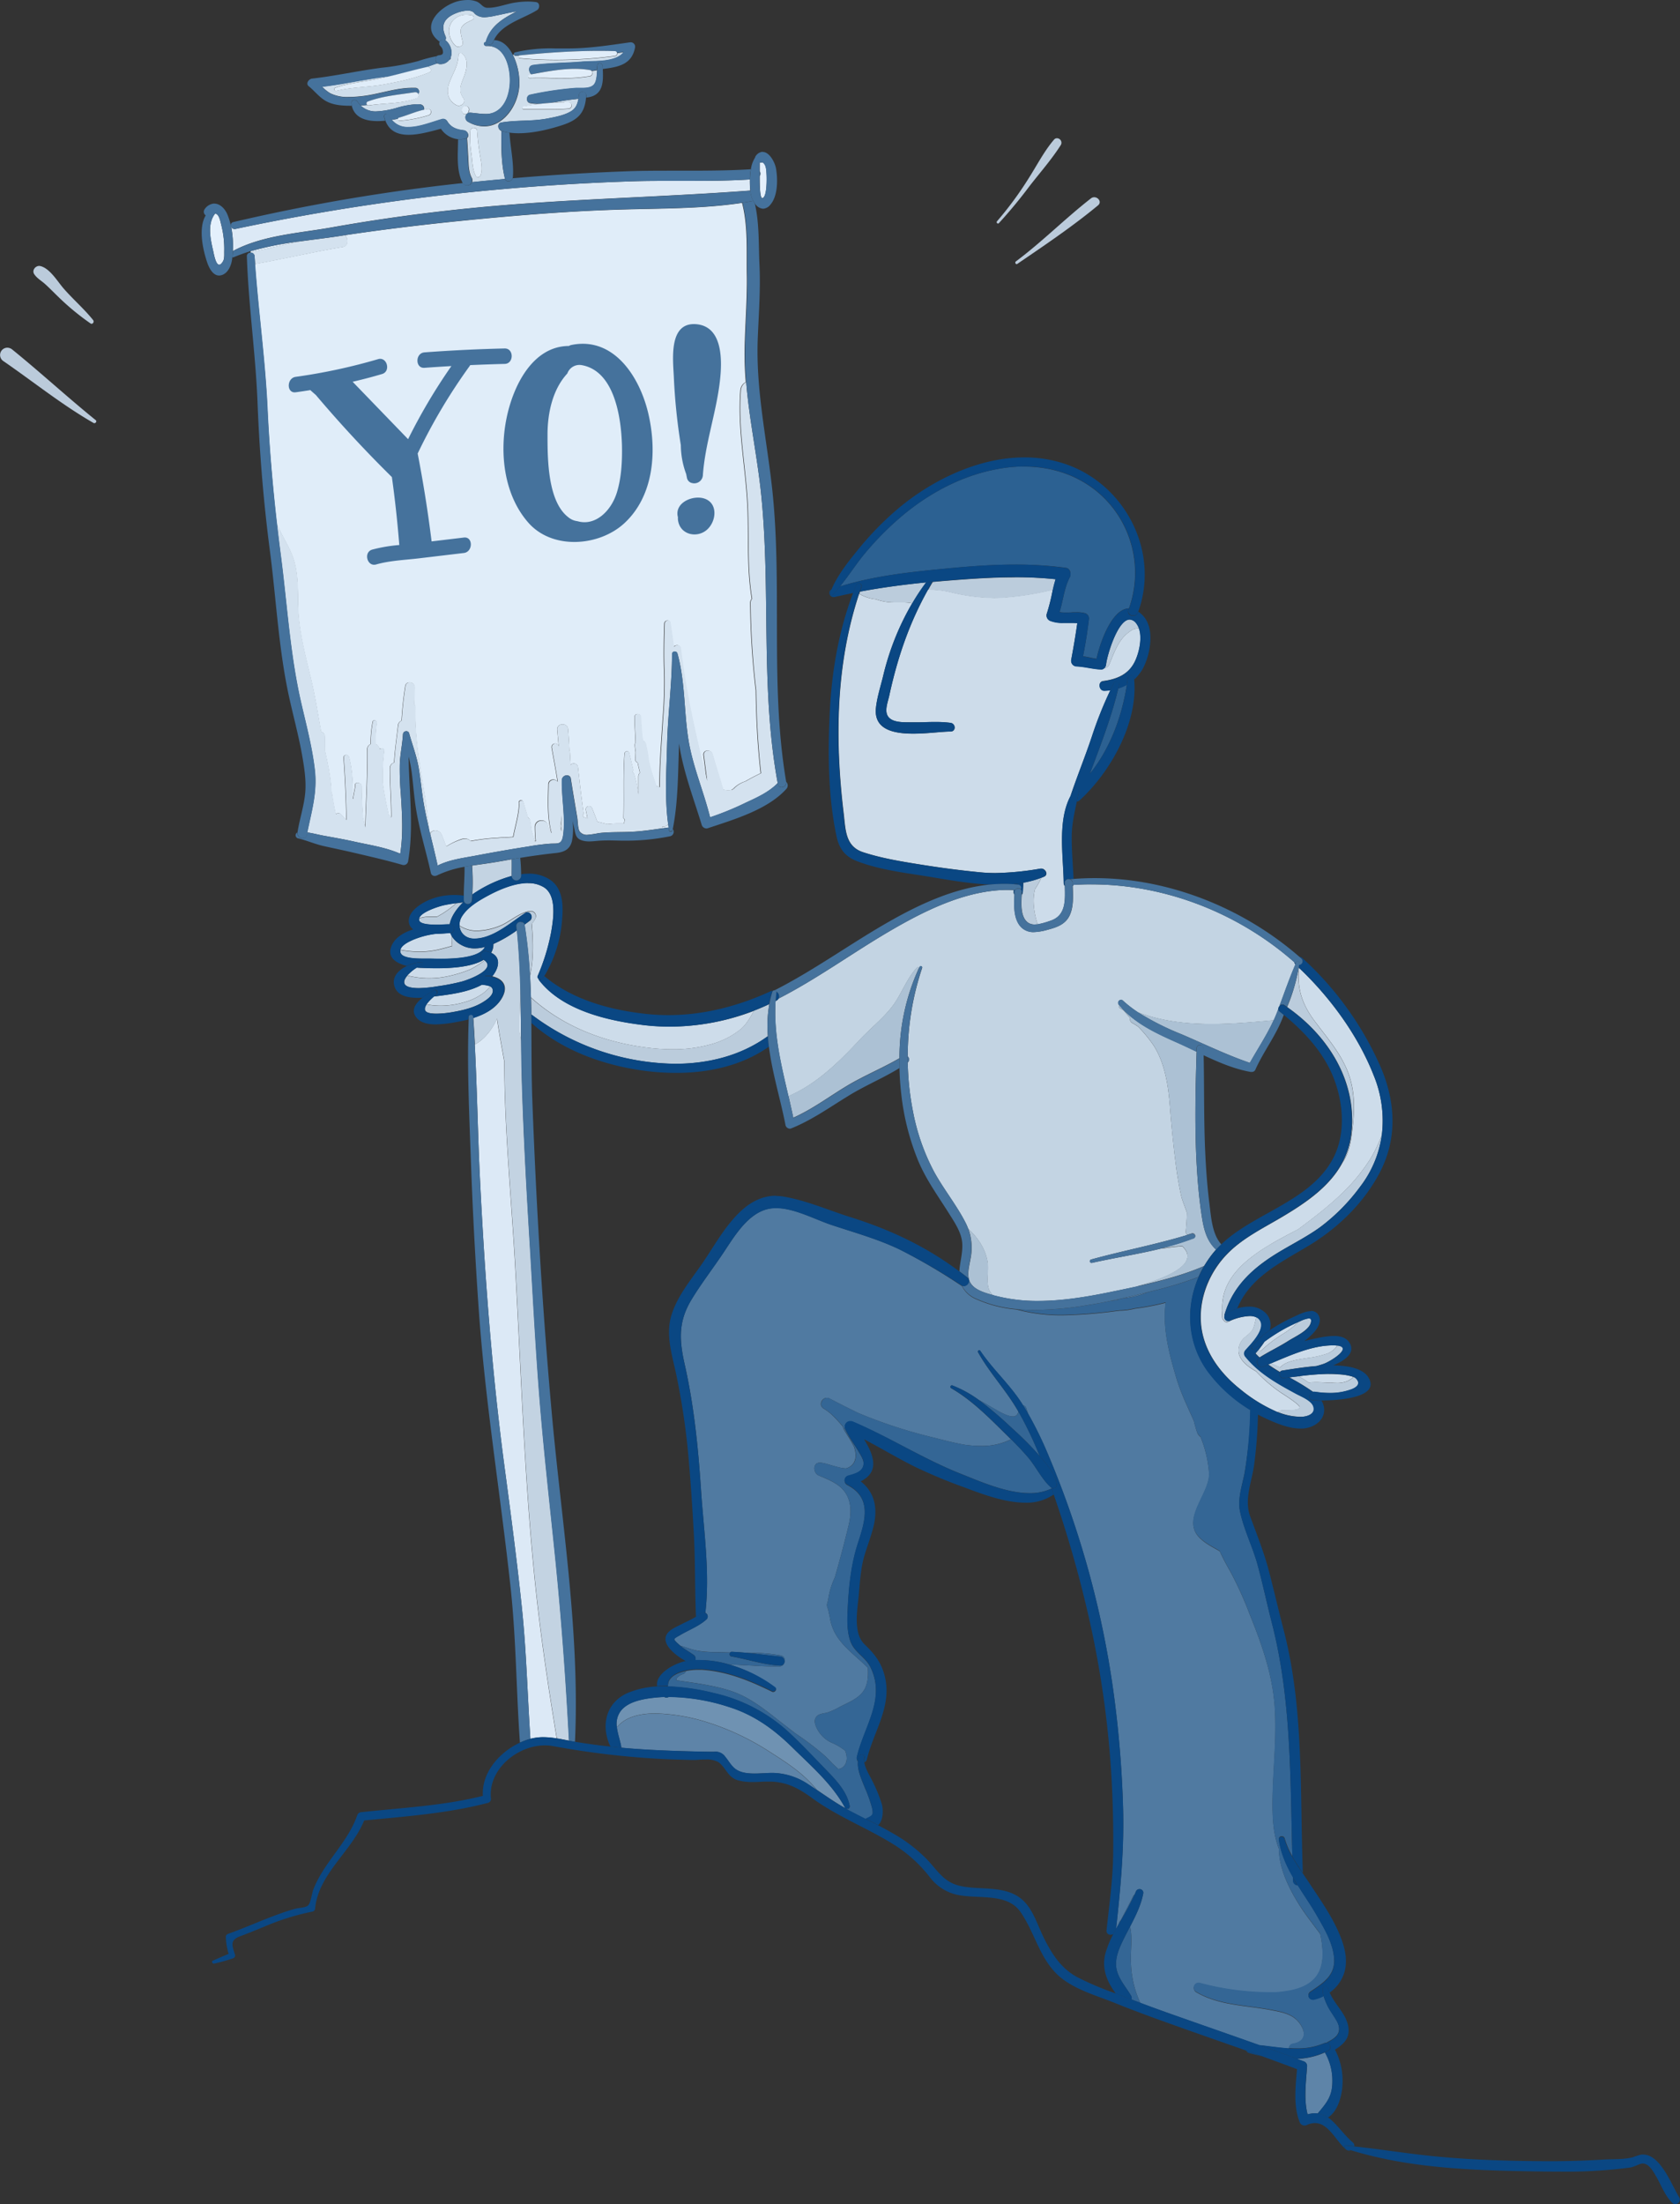 <svg xmlns="http://www.w3.org/2000/svg" viewBox="0 0 653.32 856.66"><rect x="0" y="0" width="653.32" height="856.66" fill="#333333" stroke="none"/><defs><style>.cls-1{fill:#aabfd3;}.cls-2{fill:#cddcea;}.cls-3{fill:#bbccdc;}.cls-4{fill:#c3d4e3;}.cls-5{fill:#acc1d4;}.cls-6{fill:#5e84a8;}.cls-7{fill:#6f92b2;}.cls-8{fill:#507aa1;}.cls-9{fill:#346695;}.cls-10{fill:#dce9f6;}.cls-11{fill:#c3d3e2;}.cls-12{fill:#e4f0fc;}.cls-13{fill:#cfdeeb;}.cls-14{fill:#e0edf9;}.cls-15{fill:#d4e2ef;}.cls-16{fill:#2c6192;}.cls-17{fill:#0a4783;}.cls-18{fill:#45729c;}.cls-19{fill:#bbcbdb;}</style></defs><g id="Layer_2" data-name="Layer 2"><g id="Layer_2-2" data-name="Layer 2"><path class="cls-1" d="M89.85,88v0h0v0"/><path class="cls-2" d="M361.68,229.18h-.78c-7.27,12.94-11.86,26.37-15.07,41.14-.72,3.33-2.71,7.7,1.26,9.57,2.17,1,5.35.82,7.67.87h1.31c1.29,0,2.58,0,3.87-.06s2.58-.07,3.88-.07a44.91,44.91,0,0,1,5.8.33c2.09.27,2.24,3.38,0,3.38-3.28,0-9,.82-14.48.82-7.88,0-15.32-1.69-14.51-9.92.4-4.07,1.83-8.38,2.78-12.36a103.94,103.94,0,0,1,4.91-15.39,101.22,101.22,0,0,1,6.42-13,16.61,16.61,0,0,0-3.67-.34l-1.53,0-1.52,0c-.74,0-1.47,0-2.19-.09a20.29,20.29,0,0,1-5.23-1.13,15.68,15.68,0,0,1-6.49-2.15c-9.11,27.5-9.45,56.77-6,85.35.76,6.35.59,12.82,7.58,15.11,7.25,2.36,15,3.62,22.47,4.81,7.7,1.23,15.46,2.26,23.22,3,2,.19,3.9.27,5.8.27a112.62,112.62,0,0,0,17.53-1.73l.26,0c1.62,0,2.9,2.37,1.06,3.15l-1.08.44a26.32,26.32,0,0,1-2.45,4.37c-1.18,4.42-.32,9.59,1,13.72a30.88,30.88,0,0,0,4.9-1.35c6.25-2,5.84-8,5.71-13.52a1.88,1.88,0,0,1-.44-1.22c-.11-10.26-2.52-24.1,2.68-33.8a1.86,1.86,0,0,1,.1-.39c2.55-7.59,5.6-15,8.13-22.58a150.8,150.8,0,0,1,7.24-18.15,22.21,22.21,0,0,1-2.32.18h-.05c-2.07,0-2.59-3.46-.46-3.75,5.25-.71,9.76-2.49,12.28-7.45,1.62-3.19,3.05-9,1.68-13a6,6,0,0,0-2.56.51,15,15,0,0,0-4.3,3.83c-2.17,2.95-3.31,6.33-4.73,9.67a2.37,2.37,0,0,1-1.95,1.46,1.73,1.73,0,0,1-1.17.46h-.1c-3.19-.15-6.26-1.05-9.45-1.2a2.19,2.19,0,0,1-2.08-2.73c.87-4.68,1.68-9.37,2.34-14.08-.64-.06-1.28-.08-1.92-.08s-1.23,0-1.84,0-1.23,0-1.84,0a12.8,12.8,0,0,1-4.72-.73,2.29,2.29,0,0,1-1.57-2.77,76,76,0,0,0,2.35-9.43,111.76,111.76,0,0,1-17.56,2.94c-1.82.18-3.59.26-5.33.26a75,75,0,0,1-16.88-2.21,35.46,35.46,0,0,0-7.93-1"/><path class="cls-3" d="M404.93,341.16a39.15,39.15,0,0,1-7,1.92c0,1.19-.11,2.38-.17,3.58a1.75,1.75,0,0,1-.42,1.07c-.21,3.65-.53,9,2.66,11a4.37,4.37,0,0,0,2.36.59,9,9,0,0,0,1.15-.08c-1.31-4.13-2.17-9.3-1-13.72a26.32,26.32,0,0,0,2.45-4.37m34.36-100.39c-4.68,0-8.84,14.1-9.16,17.41a2.51,2.51,0,0,1-.75,1.56,2.37,2.37,0,0,0,1.95-1.46c1.42-3.34,2.56-6.72,4.73-9.67a15,15,0,0,1,4.3-3.83,6,6,0,0,1,2.56-.51,6.65,6.65,0,0,0-1-1.93,3.43,3.43,0,0,0-2.59-1.57m-79.19-14.4c-8.63.85-17.2,2-25.71,3.58-.09.28-.19.56-.28.84a15.68,15.68,0,0,0,6.49,2.15,20.29,20.29,0,0,0,5.23,1.13c.72.07,1.45.09,2.19.09l1.52,0,1.53,0a16.61,16.61,0,0,1,3.67.34,88.49,88.49,0,0,1,5.36-8.09m34.43-2c-8.47,0-17,.57-25.41,1.24q-3.22.26-6.45.55c-.61,1-1.2,2-1.77,3.07h.78a35.46,35.46,0,0,1,7.93,1,75,75,0,0,0,16.88,2.21c1.74,0,3.51-.08,5.33-.26a111.76,111.76,0,0,0,17.56-2.94c.31-1.39.66-2.77,1.09-4.13a151.49,151.49,0,0,0-15.94-.78"/><path class="cls-1" d="M394.33,343.56l-.79.08.79.05v-.13"/><path class="cls-4" d="M468.51,491.71l-.08,0-.28.47.08,0,.28-.47m-44.06-148q-3.51,0-7,.22a1.68,1.68,0,0,1-.27.45c.12,3.79.4,8.09-1.25,11.5s-5,4.56-8.51,5.48a22,22,0,0,1-5.36.91,6.62,6.62,0,0,1-4.9-1.87c-3.05-3.07-2.86-8.52-2.65-12.67a1.58,1.58,0,0,1-.29-1.07c0-.24,0-.48,0-.71-.76,0-1.52-.06-2.27-.06-16.33,0-32.55,8.14-46.24,16.17-14.45,8.48-28,18.41-42.94,26.06a2,2,0,0,1-.88.82l-.28.14c-.84,12.8,2.12,24.73,5,37,11-4.7,19.73-13.36,27.81-22,4.58-4.92,10.47-9.34,14.05-15,2.72-4.34,4.57-9.08,8.06-12.91a.63.63,0,0,1,.47-.2.8.8,0,0,1,.51.19l.18-.37a.43.43,0,0,1,.4-.25.51.51,0,0,1,.53.64A107.63,107.63,0,0,0,353,410.59a1.63,1.63,0,0,1,0,2.38,108.4,108.4,0,0,0,2,18.84,82.77,82.77,0,0,0,8.2,23.56c3.68,6.73,8.57,12.73,12.11,19.54a23,23,0,0,1,1.2,2.67c3.66,3.44,6.62,7.63,7.48,12.68.75,4.37-1.35,10.25,2.17,13.13l.46.13a64.69,64.69,0,0,0,17.12,2.13c9.39,0,18.91-1.59,27.87-3.42,3.4-.7,6.86-1.41,10.35-2.17h0c.81-.3,1.68-.55,2.6-.79C452,497,467,491.64,460,484.64l-.13-.15-.49,0c-.52,0-1,0-1.51.06-2.2.13-4.24.6-6.37.73-8.88,2.19-18,3.56-26.88,5.57l-.16,0a.67.67,0,0,1-.19-1.3c12.44-3.43,25.09-5.8,37.45-9.55a1.66,1.66,0,0,1-.59-1.46c.24-2.39.38-4.76.46-7.15-.76-2.34-1.86-4.77-2.33-6.93-.8-3.76-1.44-7.52-1.94-11.34-1-7.79-1.78-15.61-2.39-23.45s-2-16.8-6.48-23.57a52.69,52.69,0,0,0-5.87-7.07,26.08,26.08,0,0,0-2.25-1.41,1.87,1.87,0,0,1-.92-2c-.85-1-1.69-1.93-2.48-2.94-.46-.27-.93-.53-1.39-.81a.67.67,0,0,1-.18-1l-.26-.32a1.17,1.17,0,0,1,.82-1.93,1.18,1.18,0,0,1,.79.33,47.89,47.89,0,0,0,5.85,4.53c9.19,3.47,18.88,4.55,28.67,4.55,8.05,0,16.16-.73,24.13-1.47.47-1,.91-2.06,1.32-3.13l.45-1.16a1.69,1.69,0,0,1,.46-1.24c2-5.43,3.91-10.87,6.22-16.2a1.62,1.62,0,0,1-.48-.87c-21.63-19-50-30.23-78.86-30.23"/><path class="cls-5" d="M442.54,393.46A104.37,104.37,0,0,0,459.48,402c8.85,3.78,17.46,8,26.57,11.12,3.15-5.61,6.62-10.8,9.29-16.62-8,.74-16.08,1.47-24.13,1.47-9.79,0-19.48-1.08-28.67-4.55m-7.2-2.61a.67.67,0,0,0,.18,1c.46.28.93.54,1.39.81.79,1,1.63,2,2.48,2.94a1.87,1.87,0,0,0,.92,2,26.08,26.08,0,0,1,2.25,1.41,52.69,52.69,0,0,1,5.87,7.07c4.47,6.77,5.87,15.66,6.48,23.57s1.37,15.66,2.39,23.45c.5,3.82,1.14,7.58,1.94,11.34.47,2.16,1.57,4.59,2.33,6.93-.08,2.39-.22,4.76-.46,7.15a1.66,1.66,0,0,0,.59,1.46l1.65-.52a1.47,1.47,0,0,1,.34-.05,1,1,0,0,1,.21,2,104,104,0,0,1-12.42,3.8c2.13-.13,4.17-.6,6.37-.73.48,0,1-.06,1.51-.06l.49,0,.13.15c7,7-8,12.34-15.34,14.62-.92.24-1.79.49-2.6.79h0c8.91-2,17.93-4.3,26.13-7.84l.28-.47.08,0a40.79,40.79,0,0,1,4.4-6,2.47,2.47,0,0,1-.27-.21c-3.61-3.45-4.63-8.17-5.35-12.95-.91-6-1.48-12.08-1.85-18.14-.94-15.16-.58-30.43-.13-45.61-2.59-1.23-5.15-2.46-7.7-3.59-8-3.55-16.56-7.51-22.27-14.39"/><path class="cls-5" d="M357,375.87a.63.63,0,0,0-.47.2c-3.49,3.83-5.34,8.57-8.06,12.91-3.58,5.71-9.47,10.13-14.05,15-8.08,8.67-16.8,17.33-27.81,22,.65,2.79,1.29,5.6,1.88,8.43,7.47-3.32,14-8.27,21-12.46,6.57-3.93,13.7-6.82,20.3-10.67a83.52,83.52,0,0,1,7.69-35.3.8.8,0,0,0-.51-.19"/><path class="cls-5" d="M376.57,477.58a21.78,21.78,0,0,1,.81,11.88c-.48,2.82-1.56,6.38-.05,9.06,1.64,2.9,5.76,4,8.89,4.87-3.52-2.88-1.42-8.76-2.17-13.13-.86-5.05-3.82-9.24-7.48-12.68"/><path class="cls-6" d="M515.25,797.74a29.47,29.47,0,0,1-10.84,2.5l2.52.94a1.94,1.94,0,0,1,1.39,1.83c-.4,5.92-1.37,12.89.19,18.81a10.86,10.86,0,0,1,2.9-.42,7.49,7.49,0,0,1,1.07.07,1.73,1.73,0,0,1,.19-.28c3.26-3.92,5.41-6.42,5.47-11.89a21.9,21.9,0,0,0-2.89-11.56"/><path class="cls-7" d="M329.08,703l.7.38-.1-.38a1.12,1.12,0,0,1-.31.05.71.71,0,0,1-.29-.05m-68.79-43.47h-.22a1.46,1.46,0,0,1-.88.3,1.56,1.56,0,0,1-.85-.26c-1.18,0-2.35.11-3.51.23-4.52.44-10.88,1.46-13.66,5.48a8.38,8.38,0,0,0-1.29,6.08c3.27-4.09,9-5.42,15.06-5.42a73,73,0,0,1,19.16,3.14,100,100,0,0,1,25.3,11.82c6.76,4.3,13.3,8.54,18.3,14.81,3.67,2.48,7.27,5,11.17,7.17a.87.87,0,0,1-.27-.32c-5-9.14-13.06-16.1-20.4-23.33s-15-12.77-24.91-15.86a77.59,77.59,0,0,0-23-3.84"/><path class="cls-6" d="M254.94,666c-6.07,0-11.79,1.33-15.06,5.42.3,2.5,1.26,5,1.69,7.48a2.8,2.8,0,0,1,0,.4c3.53.33,7.06.58,10.6.78,7.87.44,15.76.67,23.64.79h1.79a4.66,4.66,0,0,1,4.49,2.06c1.15,1.4,2.14,3.17,3.53,4.35,2,1.69,4.82,2.06,7.76,2.06,1.18,0,2.37-.06,3.53-.12s2.3-.12,3.35-.12q.82,0,1.56.06a25.74,25.74,0,0,1,12.3,4.25c1.2.78,2.38,1.57,3.55,2.36-5-6.27-11.54-10.51-18.3-14.81a100,100,0,0,0-25.3-11.82A73,73,0,0,0,254.94,666"/><path class="cls-8" d="M435.07,504.94l-3,.65.45-.06,2.17-.29a1.73,1.73,0,0,1,.41-.3m11.23-2.7c-3.28.84-6.58,1.65-9.89,2.4a32.2,32.2,0,0,0,9.89-2.4M301.82,469.53a14.78,14.78,0,0,0-2.84.27c-7.85,1.57-13.19,10.33-17.27,16.5s-8.88,12.33-12.8,18.8c-5.19,8.58-4.77,15.73-2.64,25.2,3.59,15.92,5.24,32.18,6.32,48.44,1,15.64,3.57,32.4,1.7,48.11a1.55,1.55,0,0,1,.43,2.57c-3,2.7-7,4.13-10.39,6.19-.41.25-2,1-2.09,1.49s1.7,2,2.07,2.31a2.5,2.5,0,0,0,.24.22c1.66.48,3.29,1.09,5,1.56,3.75,1,7.57.91,11.42,1l3,.09a.76.76,0,0,1,.59-.26h0c1.9.08,3.8.22,5.7.4h1.55a60.75,60.75,0,0,1,11.4.92h-.47v0c1,0,.63,0,.82.07,2.53.36,1.9,4.27-.46,4.3l-1.37,0c-3.27,0-6.51-.19-9.74-.37-2.75-.15-5.5-.31-8.27-.35A54.68,54.68,0,0,1,301.45,656c.81.63,0,1.65-.78,1.65a.92.92,0,0,1-.42-.1c-8.82-4.32-17.51-7.91-27.44-8.54-.41,0-.84,0-1.29,0a24.49,24.49,0,0,0-4.77.48,1.94,1.94,0,0,1-.79,1l0,0-.43.19h0a5.81,5.81,0,0,0-2.45,1.69,1.89,1.89,0,0,0,0,.72c6.85,1,13.79,1.85,20.36,3.88,8.2,2.52,14.31,7.78,20.95,12.94l5,3.85a113.15,113.15,0,0,1,10.49,7.89,40.52,40.52,0,0,1,3.84,3.8c.78.69,1.53,1.4,2.29,2.11,1.91-.17,3.39-2,3.26-4.47a7.79,7.79,0,0,0-.62-2.65,22.7,22.7,0,0,0-5-3,11.83,11.83,0,0,1-6.42-6.66c-.65-1.79-.56-3.26,1.2-4.32a11.55,11.55,0,0,1,2.92-.71,26.51,26.51,0,0,0,5.25-2.35c2.8-1.44,6.12-2.74,8.33-5.08,2.59-2.74,2.76-6.49,2.57-10.08-3.82-3.87-8.36-7.06-11.54-11.52a18.62,18.62,0,0,1-3.33-8.67,15.44,15.44,0,0,1-.5-2.17,3.29,3.29,0,0,1-.05-.44,2.85,2.85,0,0,1-.34-2.47l.3-1a29.88,29.88,0,0,1,2.6-8.83c1.94-6.74,3.75-13.54,5.39-20.33,1.09-4.52,1.23-9.49-1.79-13.32-2.42-3.06-6.34-4.5-9.83-6-2.32-1-2.42-5,.42-5H319c2.61.21,6.76,2.13,10,2.23l.87-.32c3.16-1.53,3.31-4.82,2.26-8-1.28-2.64-3.14-5.25-4-6.86a2.43,2.43,0,0,1-.29-.94c-2.28-2.7-4.62-5.39-7.49-7.08-2.16-1.27-.85-4.23,1.18-4.22a2.31,2.31,0,0,1,1.12.29c3.63,1.93,7.32,3.76,11,5.56a189.19,189.19,0,0,0,28.22,9.32c3.91.93,8.54,2.25,13.23,3.06a46.85,46.85,0,0,0,6.33.47,25.19,25.19,0,0,0,11.7-2.58L391.71,558c-6.76-6.62-13.57-13.71-21.85-18.44a.6.6,0,0,1,.26-1.09l.19,0a44.77,44.77,0,0,1,10.32,5.66c2,1,3.89,2.21,5.87,3.33,1.61.91,5.09,3.07,7.36,3.07a1.94,1.94,0,0,0,2.1-2l-.27-.47c-4.59-7.9-10.9-14.51-15.34-22.48a.5.5,0,0,1,.45-.74.51.51,0,0,1,.42.23c4.77,7.12,11.25,12.87,15.94,20.1.23.35.45.7.67,1.05a1.55,1.55,0,0,1,1.27,1.09c.23.74.47,1.48.72,2.21a144.05,144.05,0,0,1,7.95,16.34,364.78,364.78,0,0,1,25.08,90.72,418,418,0,0,1,3.88,46.34c.43,15.8-1,31.14-2.73,46.81.32-.6.66-1.2,1-1.79l.27-.8a2.19,2.19,0,0,1,.64-.88c1.59-3.22,3.34-6.34,4.75-9.27a1.13,1.13,0,0,1,.55-.55c.17-.39.34-.78.5-1.18a1.53,1.53,0,0,1,1.43-1,1.43,1.43,0,0,1,1.41,1.81c-.89,4.56-3,8.67-5.08,12.74,1,4.47.1,9.66.33,14.16a39.81,39.81,0,0,0,3.65,15.51c5.67,2.13,11.38,4.15,17.09,6.17,9.74,3.44,19.51,6.82,29.24,10.29,3.73.39,7.6,1,11.43,1.25a2,2,0,0,1,1.63-1.77c5-.83,5.2-4.41,2.48-8.09-2.53-3.43-6.57-4.18-10.55-4.95-10.07-2-20.5-1.74-29.6-7.06a1.91,1.91,0,0,1,1-3.54,1.69,1.69,0,0,1,.49.06,107,107,0,0,0,25.64,3.62c.86,0,1.72,0,2.59,0l1.42,0c10-.78,18.83-3.61,18-16.54a39.44,39.44,0,0,0-.91-6.24c-2.67-3.65-5.52-7.16-7.95-11-4-6.33-8.05-14.22-8.08-22-2.28-5.87-2.58-12.23-2.49-19.25.17-12.07,1.69-24.13.83-36.21-.87-12.34-5-24.13-9.63-35.53a141.22,141.22,0,0,0-7.52-16.64c-1.5-2.67-3-5.33-4.2-8.09-3-1.77-6.26-3.31-8.48-5.93-6-7.11,4.7-16.77,4.32-24.34a46.26,46.26,0,0,0-3.33-14.19,3.54,3.54,0,0,1-1.35-1.82c-.48-1.44-.9-2.91-1.24-4.37-2.48-5.57-5.17-11.08-6.85-16.8-2.71-9.18-5.45-19.44-4.1-29.14a97,97,0,0,1-12.07,2.31,26.24,26.24,0,0,1-5.12.75H436a3.14,3.14,0,0,1-.45,0l-1.54.18a179.67,179.67,0,0,1-20.84,1.62,66.69,66.69,0,0,1-17.87-2.24,48.6,48.6,0,0,1-15.75-4.06,10.77,10.77,0,0,1-5.49-5.08l-.17-.1A235.08,235.08,0,0,0,350,485.69c-8.63-4.17-17.87-6.66-26.92-9.71-6.17-2.08-14.26-6.45-21.28-6.45"/><path class="cls-9" d="M439.46,748.77c-.9,1.73-1.82,3.46-2.67,5.21-1.85,3.83-3.66,8-2.36,12.31,1,3.4,3.61,6.33,5.39,9.35a1.85,1.85,0,0,1,.19,1.5c1.14.44,2.28.88,3.43,1.3a39.81,39.81,0,0,1-3.65-15.51c-.23-4.5.71-9.69-.33-14.16m1.74-12.35a1.13,1.13,0,0,0-.55.55c-1.41,2.93-3.16,6-4.75,9.27a2.19,2.19,0,0,0-.64.88l-.27.8a127.87,127.87,0,0,0,6.21-11.5M264.55,639.63c1.58,1.37,3.41,2.31,5.12,3.52a1.76,1.76,0,0,1,.73,2.1c.57,0,1.15,0,1.73,0A41.66,41.66,0,0,1,283.77,647c2.77,0,5.52.2,8.27.35,3.23.18,6.47.37,9.74.37l1.37,0c2.36,0,3-3.94.46-4.3-.19,0,.18,0-.82-.07v0h.47a60.75,60.75,0,0,0-11.4-.92h-1.55c4.39.42,8.78,1,13.13,1.47,2.15.21,2.26,3.46.09,3.46h-.09c-6.36-.25-12.8-2.46-19.07-3.55a.9.9,0,0,1-.39-1.52l-3-.09c-3.85-.06-7.67.07-11.42-1-1.72-.47-3.35-1.08-5-1.56M397.83,546.2c.69,1.09,1.35,2.19,2,3.3-.25-.73-.49-1.47-.72-2.21a1.55,1.55,0,0,0-1.27-1.09m-17.2-2.09a147.06,147.06,0,0,1,12.92,11,125.22,125.22,0,0,1,9.94,9.88l.84,1A141.53,141.53,0,0,0,396,548.51a1.94,1.94,0,0,1-2.1,2c-2.27,0-5.75-2.16-7.36-3.07-2-1.12-3.85-2.34-5.87-3.33m-59.06-.81c-2,0-3.34,3-1.18,4.22,2.87,1.69,5.21,4.38,7.49,7.08a2.43,2.43,0,0,0,.29.94c.89,1.61,2.75,4.22,4,6.86,1.05,3.21.9,6.5-2.26,8l-.87.32c-3.27-.1-7.42-2-10-2.23h-.26c-2.84,0-2.74,4-.42,5,3.49,1.45,7.41,2.89,9.83,6,3,3.83,2.88,8.8,1.79,13.32-1.64,6.79-3.45,13.59-5.39,20.33a29.88,29.88,0,0,0-2.6,8.83l-.3,1a2.85,2.85,0,0,0,.34,2.47,3.29,3.29,0,0,0,.05.44,15.44,15.44,0,0,0,.5,2.17,18.62,18.62,0,0,0,3.33,8.67c3.18,4.46,7.72,7.65,11.54,11.52.19,3.59,0,7.34-2.57,10.08-2.21,2.34-5.53,3.64-8.33,5.08a26.51,26.51,0,0,1-5.25,2.35,11.55,11.55,0,0,0-2.92.71c-1.76,1.06-1.85,2.53-1.2,4.32a11.83,11.83,0,0,0,6.42,6.66,22.7,22.7,0,0,1,5,3,7.79,7.79,0,0,1,.62,2.65c.13,2.5-1.35,4.3-3.26,4.47-.76-.71-1.51-1.42-2.29-2.11a40.52,40.52,0,0,0-3.84-3.8,113.15,113.15,0,0,0-10.49-7.89l-5-3.85c-6.64-5.16-12.75-10.42-20.95-12.94-6.57-2-13.51-2.84-20.36-3.88a1.89,1.89,0,0,1,0-.72,5.81,5.81,0,0,1,2.45-1.69h0l.43-.19,0,0a1.94,1.94,0,0,0,.79-1c-3.76.77-7.2,2.56-6.95,6a86.24,86.24,0,0,1,17.82,2.6,63.54,63.54,0,0,1,30.12,16.14c4.46,4.24,8.68,8.74,13,13.16,4,4.11,8.61,8.71,9.7,14.54a1.08,1.08,0,0,1-.72,1.21l.1.38.31.17c2.13,1.13,4.28,2.22,6.44,3.31l.1,0c2.6-1.22,3.16-1.32,2.43-4.47a57.48,57.48,0,0,0-2.79-7.73c-1.14-2.93-3-6.74-2.63-10.12a1.92,1.92,0,0,1-.44-1.8c2.82-11.84,11.37-22.52,5.26-34.88-1.87-3.79-5.92-5.64-7.54-9.46s-1.5-8.81-1.3-12.92c.41-8.74,1.31-17.5,4-25.82,2.83-8.67,5.61-17.63-4.27-22.64a1.94,1.94,0,0,1,.46-3.52c2.63-.72,5.9-1.53,6-4.74,0-1.52-1-3.07-1.75-4.34-1.72-3-3.85-5.72-5.31-8.89a2.16,2.16,0,0,1,1.93-3.21,2.76,2.76,0,0,1,1.06.22C346,558.63,359,567,373.39,572.72c7.36,2.91,17.81,7.62,27,7.62a19.21,19.21,0,0,0,8.59-1.82l-.09-.28a1.6,1.6,0,0,1-.31-.22c-3.47-3.15-5.69-7.92-8.74-11.53-2.09-2.46-4.33-4.79-6.62-7.07A25.19,25.19,0,0,1,381.5,562a46.85,46.85,0,0,1-6.33-.47c-4.69-.81-9.32-2.13-13.23-3.06a189.19,189.19,0,0,1-28.22-9.32c-3.71-1.8-7.4-3.63-11-5.56a2.31,2.31,0,0,0-1.12-.29m144.57-47a143.64,143.64,0,0,1-17.92,5.46l-1.92.49a32.2,32.2,0,0,1-9.89,2.4l-1.34.3a1.73,1.73,0,0,0-.41.3l-2.17.29-.45.06c-2.94.61-5.89,1.16-8.86,1.63a131.85,131.85,0,0,1-20.67,1.93c-2.4,0-4.8-.11-7.18-.34a66.69,66.69,0,0,0,17.87,2.24A179.67,179.67,0,0,0,434,509.43l1.54-.18a3.14,3.14,0,0,0,.45,0h.09a26.24,26.24,0,0,0,5.12-.75,97,97,0,0,0,12.07-2.31c-1.35,9.7,1.39,20,4.1,29.14,1.68,5.72,4.37,11.23,6.85,16.8.34,1.46.76,2.93,1.24,4.37a3.54,3.54,0,0,0,1.35,1.82,46.26,46.26,0,0,1,3.33,14.19c.38,7.57-10.34,17.23-4.32,24.34,2.22,2.62,5.48,4.16,8.48,5.93,1.25,2.76,2.7,5.42,4.2,8.09a141.22,141.22,0,0,1,7.52,16.64c4.6,11.4,8.76,23.19,9.63,35.53.86,12.08-.66,24.14-.83,36.21-.09,7,.21,13.38,2.49,19.25,0,7.79,4.06,15.68,8.08,22,2.43,3.83,5.28,7.34,7.95,11a39.44,39.44,0,0,1,.91,6.24c.82,12.93-8.06,15.76-18,16.54l-1.42,0c-.87,0-1.73,0-2.59,0a107,107,0,0,1-25.64-3.62,1.69,1.69,0,0,0-.49-.06,1.91,1.91,0,0,0-1,3.54c9.1,5.32,19.53,5.11,29.6,7.06,4,.77,8,1.52,10.55,4.95,2.72,3.68,2.5,7.26-2.48,8.09a2,2,0,0,0-1.63,1.77c1.05.07,2.1.11,3.14.11a25.45,25.45,0,0,0,10.63-2,1.87,1.87,0,0,1,.74-.16h.08c2.14-1.19,4.8-2.38,5-5.14.15-2.3-1.69-4.56-2.84-6.43a24,24,0,0,1-3.19-6.65,16.91,16.91,0,0,1-3.84,1.37,2.09,2.09,0,0,1-.42,0,1.66,1.66,0,0,1-.85-3.07c5.18-3.46,9.86-6.42,9.17-13.38-.57-5.75-3.75-11.11-6.56-16-2.26-3.94-5-7.89-7.56-12a1.92,1.92,0,0,1-1.83-1.87c0-.42,0-.84,0-1.26-2.67-4.66-4.84-9.52-5.48-14.74a1,1,0,0,1,1.1-1.1,1.13,1.13,0,0,1,1.15.8,31.56,31.56,0,0,0,3,7c-.85-30.27-.34-60.72-7.87-90.3-2-7.67-3.59-15.43-5.68-23.07-1.89-6.93-5.36-13.72-6.81-20.7-1-5,.85-10.14,1.78-15a165.67,165.67,0,0,0,2.29-24.45,58.19,58.19,0,0,1-16.51-14.89c-8.09-11-8.77-25.07-3.59-36.89"/><path class="cls-10" d="M193.26,395.9c-1.9,4.34-5,8.15-8.64,10.08.93,17.64,1.18,35.33,2.06,53,1.86,37.11,4.56,73.92,9.46,110.77,2.45,18.4,4.89,36.79,6.81,55.26,1.77,16.93,2.15,33.88,3.31,50.84a19.4,19.4,0,0,1,5.06-.64,32.18,32.18,0,0,1,5.17.48c-3.37-20.29-6.42-40.76-8.5-61.19-4.19-41.06-5.41-82.23-7.73-123.41-1.47-26-4.12-52.25-4.15-78.38-1-5.56-2.07-11.17-2.85-16.78m9.08-10.46c-.25,5.1-.38,10.2-.42,15.31l.45,2.61c.09.49.17,1,.25,1.48-.07-6.46-.12-12.93-.28-19.4"/><path class="cls-11" d="M201,361.61a50.6,50.6,0,0,1-9.1,5.28,6.36,6.36,0,0,1-.9,3.45c3.95,1.8,3,6,.41,9.11,3.78.81,6.44,3.46,4,8.08-2.26,4.22-6.71,6.63-11.35,8.08.25,3.46.45,6.91.63,10.37,3.6-1.93,6.74-5.74,8.64-10.08.78,5.61,1.87,11.22,2.85,16.78,0,26.13,2.68,52.35,4.15,78.38,2.32,41.18,3.54,82.35,7.73,123.41,2.08,20.43,5.13,40.9,8.5,61.19,1.57.25,3.15.58,4.76.89-1.2-23.26-2.87-46.44-5.2-69.62-2.1-20.87-4.51-41.7-6.19-62.61-1.66-20.57-2.66-41.21-3.92-61.8s-2.4-41.29-3-62c-.16-5.24-.23-10.48-.29-15.72-.08-.49-.16-1-.25-1.48l-.45-2.61c0-5.11.17-10.21.42-15.31-.2-7.95-.58-15.9-1.38-23.83"/><path class="cls-11" d="M199,334l-5.76,1c-3.1.54-6.38.94-9.65,1.45a84.6,84.6,0,0,1,.1,11.26c.55-.4,1.09-.77,1.61-1.09A50.78,50.78,0,0,1,199,340.46s0-.06,0-.08c0-2.14.06-4.28,0-6.42"/><path class="cls-12" d="M83.62,83a1.23,1.23,0,0,1-.14.25c-2.94,4-1.62,9.8-.59,14.25.3,1.32,1,5.41,2.36,5.41.43,0,.93-.39,1.5-1.39s.43-2.64.45-3.69a38.14,38.14,0,0,0-1.13-10.32c-.26-1-.72-3.49-1.66-4.16a1.54,1.54,0,0,0-.79-.35"/><path class="cls-12" d="M296.27,63.13a6,6,0,0,0-.83.11c0,.9,0,2,0,3.26a2.2,2.2,0,0,1,0,2c0,4.14.13,8.5,1,8.5h.05c1.85-.38,1.7-7.66,1.63-8.94s-.09-3.3-.88-4.31c-.39-.51-.6-.65-.93-.65"/><path class="cls-10" d="M291.6,69.75c-7.5.48-15.05.55-22.6.55h-8.76c-5.16,0-10.33,0-15.47.21q-25.52.85-51,3.15A865.37,865.37,0,0,0,91.49,89l-.33,0a1.39,1.39,0,0,1-1.3-1h0a38.11,38.11,0,0,1,.69,9.58c11.36-6.13,25.58-6.93,38.06-9.14q26.77-4.77,53.87-7.48c36.36-3.66,72.86-4.17,109.27-6.9a41.94,41.94,0,0,1-.15-4.36"/><path class="cls-13" d="M185.81,68.86a.87.87,0,0,1-.78-.49c-1.35-2.5-1.31-5.73-1.7-8.52a41.91,41.91,0,0,1-.46-8.88,1.33,1.33,0,0,1,1.36-1.29A1.29,1.29,0,0,1,185.55,51a90,90,0,0,0,1.2,9.81c.37,2.4,1,5,.12,7.35a1.21,1.21,0,0,1-1.06.73m-7.43-27.78a1.89,1.89,0,0,1-.87-.21c-3.39-1.77-4-5.16-2.83-8.56,1.4-3.9,3.46-6.57,3.61-10.88a.83.83,0,0,1,.84-.83,1,1,0,0,1,.61.22c2.43,2,1.93,5.41,1,8.07-1.18,3.5-3,5.93-.54,9.26,1,1.43-.4,2.93-1.84,2.93m-.08-22.92a1.75,1.75,0,0,1-1.17-.42c-2.41-2.24-3.38-6.21-1.5-9.1a6.68,6.68,0,0,1,5.8-2.89A9.89,9.89,0,0,1,183.6,6a.9.9,0,0,1,.21,1.63c-1.42.74-3.73,1.62-4.43,3.2s.36,4.09.57,5.74c.13,1-.76,1.59-1.65,1.59M181.87,4.1a13.47,13.47,0,0,0-4.47,1c-4.48,1.76-6.2,4.56-4.14,9a1.8,1.8,0,0,1-.06,1.52l.21.16a6.35,6.35,0,0,1,2.12,5.42,4.64,4.64,0,0,1-.32,1.15.65.65,0,0,1-.5.89h0a4.21,4.21,0,0,1-3.38,1.68H171a1.65,1.65,0,0,1-.91-.34c-1.61.53-3.2,1.11-4.79,1.68l.86-.19a.85.85,0,0,1,.23,0c1,0,1.73,1.57.62,2-5.63,2.4-11.68,3.61-17.67,4.72-6.15,1.13-12.57,1-18.61,2.52l-.17,0a.62.62,0,0,1-.15-1.21c5.58-2,11.59-2.34,17.37-3.58,1.55-.34,3.09-.7,4.63-1.07-1.47.22-2.94.41-4.41.61-7.63,1.05-15.1,2.74-22.73,3.62a14.27,14.27,0,0,0,3.21,2.59,15,15,0,0,0,7.07,1.42,46.89,46.89,0,0,0,4.9-.3c6.6-.66,13.2-3.26,19.86-3.26.44,0,.88,0,1.32,0a1.42,1.42,0,0,1,1,2.32,1.2,1.2,0,0,1-.73,1.7C156.16,40.41,149.53,40,143.47,41h-.16a.85.85,0,0,1-.53-.19c-.85.09-1.69.16-2.53.21a8.31,8.31,0,0,0,6.13,2.28,33.43,33.43,0,0,0,8-1.4,33.06,33.06,0,0,1,7.81-1.4,10,10,0,0,1,1.24.07,1.67,1.67,0,0,1,1.47,2.12c.53-.11,1.07-.21,1.61-.28h.17c1.25,0,1.3,2,.15,2.38a49.91,49.91,0,0,1-11.51,2.18h0a.58.58,0,0,1-.48-.83q-1.22.26-2.46.45a7.88,7.88,0,0,0,6.56,2.85c4.28,0,9.22-2.06,13-3.11a1.74,1.74,0,0,1,.45-.06,1.82,1.82,0,0,1,1.55.87c1.33,2.23,3.22,3,5.55,3.44h.16a2,2,0,0,1,.72.13l.1,0c1.47.18,2.21,2.11,1.17,3,.21,2.34.29,4.69.44,7,.17,2.67.05,6,1.4,8.42a2,2,0,0,1,.14,1.68c2.79-.29,5.58-.56,8.37-.83l4.44-.4a1.72,1.72,0,0,1-.07-.21C194.89,63.58,194.9,56.94,195,51v-.11c-1.44-.48-1.73-3,0-3.26,5.89-1,11.92-.39,17.87-1.54,2.93-.57,6.37-1.19,9-2.7,2.12-1.23,2.73-3,3.1-5-2.17.27-4.35.49-6.5.87-1.53.27-3.05.54-4.57.75,1.88-.14,3.76-.21,5.62-.21l1.66,0a1.25,1.25,0,0,1,0,2.49c-2.14.19-4.29.25-6.46.25-1.45,0-2.9,0-4.35,0s-2.91,0-4.36,0c-.79,0-1.57,0-2.35,0h0c-.63,0-.78-1-.14-1.14,2.32-.42,4.68-.77,7.06-1-.31,0-.61,0-.92,0a20,20,0,0,1-3.52-.3c-1.64-.3-1.55-2.87,0-3.22a130.67,130.67,0,0,1,17.85-2.65c.35,0,.74,0,1.14,0h1.35c1.71,0,3.48-.13,4.53-1.36s1.1-3.56,1.22-5.56l-2.14.34a1.24,1.24,0,0,1-.56,2,59.74,59.74,0,0,1-10.86.81c-1.59,0-3.18,0-4.77-.06s-3.16-.06-4.72-.06c-1.07,0-2.14,0-3.18.05h0c-.69,0-.84-1.12-.14-1.25l.82-.15c-1.21-1.07-1.32-3.37.67-3.66,6.26-.89,12.7-.77,19-1.32,4.76-.42,13,.41,16.22-3.68l-2.54.34a1,1,0,0,1-.88,1.15,172.54,172.54,0,0,1-22.8,1.52c-4.78,0-9.53-.21-14.13-.64a.54.54,0,0,1,0-1.08l-1.7.1h-.05a.56.56,0,0,1-.56-.5l-.46.1a25.12,25.12,0,0,1,2.55,11.41c-.28,8-6,16.4-13.75,16.4a12.48,12.48,0,0,1-6.31-1.84,1.94,1.94,0,0,1-.34-3,1.27,1.27,0,0,1-.6.15,1.29,1.29,0,0,1-.65-.17,1.66,1.66,0,0,1-.42-2.37,1.47,1.47,0,0,1,1.21-.68,1.33,1.33,0,0,1,.82.29,1.36,1.36,0,0,1,.32,1.81l0,.18a1.44,1.44,0,0,1-.3.51,1.61,1.61,0,0,1,.8-.2h.12c2,.13,3.94.49,5.81.49a7.89,7.89,0,0,0,5.81-2.14c2.53-2.39,3.54-6.11,3.78-9.47.41-5.85-1.57-14.82-8.71-14.82l-.59,0h0c-.71,0-1-1.15-.35-1.45l.47-.19a1.36,1.36,0,0,1,.08-.61C191,9.76,196,7,201,4.39c-2.76.44-5.52,1.14-8.24,1.66a24.11,24.11,0,0,1-4.33.64,5.7,5.7,0,0,1-3.27-.94c-1-.69-.66-1-1.84-1.42a4.07,4.07,0,0,0-1.48-.23"/><path class="cls-14" d="M259.81,320.33a2.22,2.22,0,0,1-1.85,1,2.44,2.44,0,0,1-.48-.05c0,.23,0,.45,0,.68l2.55-.35c-.07-.42-.13-.84-.18-1.27m-41.51-3.45a23.72,23.72,0,0,1-.4,4.19q.15,1,.36,1.89a58.63,58.63,0,0,0,0-6.08m-102.13-223a125.33,125.33,0,0,0-18.72,3.75v.56a1.33,1.33,0,0,1,.34,0V98c5.88-1.26,12.07-2.75,18.38-4.06m172.55-15.1c-15.78,2.39-32.1,2.14-48,2.64-17.86.55-35.68,1.9-53.48,3.59S151.71,88.78,134,91.44c1.56,1,1.52,4.17-.68,4.53-11.44,1.9-22.77,4.58-34.19,6.62,1.35,18.64,3.94,37.12,4.83,55.81.73,15.21,2,30.2,3.69,45.25,2.11,5.07,5.47,9.62,6.89,15.07,1.79,6.84,1,14,1.58,20.92.71,8.1,2.84,16.14,4.73,24,1.67,6.92,2.75,13.86,4,20.84a1.58,1.58,0,0,1,1.4,1.56c.07,1.93.1,3.86.1,5.78,1.17,5.38,2.35,10.83,2.51,16.22a1.71,1.71,0,0,1,.25.69c.4,2.58.83,5.16,1.45,7.7a1.88,1.88,0,0,1,1.06-.36,1.21,1.21,0,0,1,1,.48,24.91,24.91,0,0,0,2.05,2.18c-.17-8.12-.5-16.15-1.09-24.25a1,1,0,0,1,1.06-1.05,1.05,1.05,0,0,1,1.05.76c1.43,5.29,1.55,10.81,1.39,16.32l.13,0c.24-1.55.52-3.08.84-4.6,0-.29,0-.58,0-.87a.75.75,0,0,1,.78-.75.88.88,0,0,1,.33.06h.13a1.27,1.27,0,0,1,1.33,1.22c0,4.14.23,8.28.52,12.42.27,1.22.53,2.44.85,3.63.27-10.1.93-20.19.78-30.29a2.14,2.14,0,0,1,1.32-2.1,45.41,45.41,0,0,1,.79-8.67.68.68,0,0,1,.7-.6.92.92,0,0,1,.92,1.05,42.06,42.06,0,0,0-.43,8.22,2.29,2.29,0,0,1,1.46,2,1.07,1.07,0,0,1,.83-.35.9.9,0,0,1,1,1,81.59,81.59,0,0,0-.56,12.44q.89,6.24,2.3,12.35a2.61,2.61,0,0,1,.87,1.19,1.2,1.2,0,0,1,.13-.43c0-6.2-.52-12.41-.54-18.7a2.33,2.33,0,0,1,1.65-2.33c.3-4.87,1-9.69,1.56-14.54a2.13,2.13,0,0,1,1.35-1.76,133.73,133.73,0,0,1,1.46-13.51,1.58,1.58,0,0,1,1.67-1.36,1.94,1.94,0,0,1,2,1.87c0,2.21-.1,4.42-.19,6.62a1.87,1.87,0,0,1,.44,1.29c-.32,11.68,1.82,23.12,3.74,34.59.74,4.41,1.11,9.36,1.87,14.19,0,.1,0,.21.07.31a2.22,2.22,0,0,1,2.07-1.34,2.68,2.68,0,0,1,2.46,1.69c.63,1.51,1.21,3,1.79,4.56a25.55,25.55,0,0,1,5.92-2.88,4.27,4.27,0,0,1,1.3-.22,3.08,3.08,0,0,1,2.24.94,76.86,76.86,0,0,1,10.52-1.24,28.58,28.58,0,0,1,3.07-.18l2.95-.18c.77-4.32,2.23-8.59,2.3-13l-.05-.15a.84.84,0,0,1,.86-1.07.83.83,0,0,1,.82.6c.62,2,1.21,4,1.79,6a2.06,2.06,0,0,1,.92,1.43c.2,1.22.38,2.45.53,3.67.39,1.39.78,2.78,1.18,4.16l.38-.09c-.19-1.81-.26-3.63-.28-5.48a2.48,2.48,0,0,1,2.61-2.48,2.37,2.37,0,0,1,2.4,1.81,10.65,10.65,0,0,0,1.29,2.93h.07l0-.08c-1.65-5.95-1.23-13.18-1.12-18.52a1.87,1.87,0,0,1,1.93-2,2.11,2.11,0,0,1,1.65.76c-.71-4.55-1.57-9-2.31-13.22A1.39,1.39,0,0,1,216,289a1.24,1.24,0,0,1,1.2.95l.07.26c-.21-2.25-.41-4.51-.61-6.76a1.9,1.9,0,0,1,1.84-1.89h0a4.71,4.71,0,0,1,.53,0,1.94,1.94,0,0,1,1.86,1.86c.26,2.71.41,5.47.53,8.25a1.74,1.74,0,0,1,.2.72q.13,2.49.3,5a1.34,1.34,0,0,1,1.19-.64,1.63,1.63,0,0,1,1.65,1.46c.67,5.89,1.32,11.77,2.15,17.64a1.08,1.08,0,0,1-.28.92c0,.25,0,.5.05.75.59.18,1.17.37,1.76.57-.26-1.46-.55-2.76-.63-3.2a1.27,1.27,0,0,1,1.23-1.57,1.33,1.33,0,0,1,1.24.89c.69,1.71,1.35,3.43,2,5.15,1.31.35,2.63.64,3.93,1a29,29,0,0,1,4.36-.26h2.05c.11-.54.18-1.1.26-1.65a.73.73,0,0,1-.46-.74c.25-8.27-.18-16.51.41-24.78a1,1,0,0,1,1-.94.84.84,0,0,1,.84.69l1.52,6.34a.86.86,0,0,1-.33.93,1.83,1.83,0,0,1,.69.94,42.47,42.47,0,0,1,1.66,7.84c0-2.29,0-4.58,0-6.83a2.2,2.2,0,0,1,.62-1.59c-.32-1.31-.63-2.63-.92-3.94a1.2,1.2,0,0,1-.89-1.33c.07-.9.11-1.8.13-2.69-.13-.86-.24-1.72-.31-2.58a1.83,1.83,0,0,1,.28-1.19c-.07-2.23-.21-4.45-.3-6.67-.07-1.07-.11-2.14-.09-3.21a1.15,1.15,0,0,1,1.2-1.18,1.18,1.18,0,0,1,1.23,1.18c.08,2.41.29,4.82.48,7.23.1.65.21,1.3.34,1.95a1.88,1.88,0,0,1,1.1,1.32,50.89,50.89,0,0,1,1.12,6.47c.31,1.33.66,2.68,1,4,.67,2,1.36,4,2,6l.23,0a1.81,1.81,0,0,1,1,.32c-.09-8.86.71-17.68,1.24-26.58a170,170,0,0,0,.56-18.2c-.28-6.35-.12-12.58.07-18.91a1.28,1.28,0,0,1,1.31-1.16,1,1,0,0,1,1,.84c.45,3.13.89,6.25,1.32,9.38a1.8,1.8,0,0,1,1.33-.56,1.31,1.31,0,0,1,1.39,1.1c0,.14,0,.4.05.4h0c2,17.26,6,34.29,10.13,51.21q-.66-5-1.31-10.07a1.51,1.51,0,0,1,1.67-1.69,1.79,1.79,0,0,1,1.79,1.22c1.35,4.68,2.83,9.3,4.18,14a14.44,14.44,0,0,0,2,.13c.41,0,.82,0,1.23-.05l.91-.61.21-.26a11.18,11.18,0,0,1,4.27-2.5c2-1.14,4-2.21,6-3.15-1.23-10.72-1.75-21.44-1.91-32.2a314.83,314.83,0,0,1-2.17-33.9,2.47,2.47,0,0,1,.61-1.72c-1.91-11.37-1.21-23-1.62-34.62-.55-15.53-4-30.85-2.78-46.44a3.89,3.89,0,0,1,2.1-3.16,130.21,130.21,0,0,1-.44-13.12c.2-9.55,1-19.07.85-28.63-.15-9.15.49-19-1.86-27.91"/><path class="cls-15" d="M107.67,203.65q.7,6.16,1.51,12.34c2.47,19,3.58,38.42,7.89,57.13,2,8.65,4.3,17.25,5.32,26.08s-1.23,16-2.93,24.35c2.16.29,4.25.87,6.48,1.28,3.88.7,7.73,1.38,11.58,2.23,6,1.35,12.43,2.25,18.12,4.77,1.21-7.71.72-15.51.23-23.28a110.59,110.59,0,0,1-.39-11.93c.17-3.77,1-7.46,1.22-11.23A1.28,1.28,0,0,1,158,284.2a1.13,1.13,0,0,1,1.12.87c1.27,4.55,2.94,8.88,3.73,13.56.71,4.25,1.09,8.55,1.79,12.81s1.6,8.24,2.58,12.33c-.76-4.83-1.13-9.78-1.87-14.19-1.92-11.47-4.06-22.91-3.74-34.59a1.87,1.87,0,0,0-.44-1.29c.09-2.2.16-4.41.19-6.62a1.94,1.94,0,0,0-2-1.87,1.58,1.58,0,0,0-1.67,1.36,133.73,133.73,0,0,0-1.46,13.51,2.13,2.13,0,0,0-1.35,1.76c-.6,4.85-1.26,9.67-1.56,14.54a2.33,2.33,0,0,0-1.65,2.33c0,6.29.54,12.5.54,18.7a1.2,1.2,0,0,0-.13.43,2.61,2.61,0,0,0-.87-1.19q-1.41-6.12-2.3-12.35a81.59,81.59,0,0,1,.56-12.44.9.9,0,0,0-1-1,1.07,1.07,0,0,0-.83.35,2.29,2.29,0,0,0-1.46-2,42.06,42.06,0,0,1,.43-8.22.92.92,0,0,0-.92-1.05.68.68,0,0,0-.7.6,45.41,45.41,0,0,0-.79,8.67,2.14,2.14,0,0,0-1.32,2.1c.15,10.1-.51,20.19-.78,30.29-.32-1.19-.58-2.41-.85-3.63-.29-4.14-.52-8.28-.52-12.42a1.27,1.27,0,0,0-1.33-1.22h-.13a.88.88,0,0,0-.33-.06.75.75,0,0,0-.78.75c0,.29,0,.58,0,.87-.32,1.52-.6,3-.84,4.6l-.13,0c.16-5.51,0-11-1.39-16.32a1.05,1.05,0,0,0-1.05-.76,1,1,0,0,0-1.06,1.05c.59,8.1.92,16.13,1.09,24.25a24.91,24.91,0,0,1-2.05-2.18,1.21,1.21,0,0,0-1-.48,1.88,1.88,0,0,0-1.06.36c-.62-2.54-1-5.12-1.45-7.7a1.71,1.71,0,0,0-.25-.69c-.16-5.39-1.34-10.84-2.51-16.22,0-1.92,0-3.85-.1-5.78a1.58,1.58,0,0,0-1.4-1.56c-1.27-7-2.35-13.92-4-20.84-1.89-7.88-4-15.92-4.73-24-.62-7,.21-14.08-1.58-20.92-1.42-5.45-4.78-10-6.89-15.07M218.26,323q-.21-.93-.36-1.89a23.72,23.72,0,0,0,.4-4.19,58.63,58.63,0,0,1,0,6.08m71.91-174.51a3.89,3.89,0,0,0-2.1,3.16c-1.22,15.59,2.23,30.91,2.78,46.44.41,11.65-.29,23.25,1.62,34.62a2.47,2.47,0,0,0-.61,1.72,314.83,314.83,0,0,0,2.17,33.9c.16,10.76.68,21.48,1.91,32.2-2,.94-4,2-6,3.15a11.18,11.18,0,0,0-4.27,2.5l-.21.26-.91.61c-.41,0-.82.05-1.23.05a14.44,14.44,0,0,1-2-.13c-1.35-4.66-2.83-9.28-4.18-14a1.79,1.79,0,0,0-1.79-1.22,1.51,1.51,0,0,0-1.67,1.69q.65,5,1.31,10.07c-4.16-16.92-8.11-33.95-10.13-51.21h0s0-.26-.05-.4a1.31,1.31,0,0,0-1.39-1.1,1.8,1.8,0,0,0-1.33.56c-.43-3.13-.87-6.25-1.32-9.38a1,1,0,0,0-1-.84,1.28,1.28,0,0,0-1.31,1.16c-.19,6.33-.35,12.56-.07,18.91a170,170,0,0,1-.56,18.2c-.53,8.9-1.33,17.72-1.24,26.58a1.81,1.81,0,0,0-1-.32l-.23,0c-.67-2-1.36-4-2-6-.36-1.35-.71-2.7-1-4a50.89,50.89,0,0,0-1.12-6.47,1.88,1.88,0,0,0-1.1-1.32c-.13-.65-.24-1.3-.34-1.95-.19-2.41-.4-4.82-.48-7.23A1.18,1.18,0,0,0,248,277.5a1.15,1.15,0,0,0-1.2,1.18c0,1.07,0,2.14.09,3.21.09,2.22.23,4.44.3,6.67a1.83,1.83,0,0,0-.28,1.19c.07.86.18,1.72.31,2.58,0,.89-.06,1.79-.13,2.69a1.2,1.2,0,0,0,.89,1.33c.29,1.31.6,2.63.92,3.94a2.2,2.2,0,0,0-.62,1.59c0,2.25,0,4.54,0,6.83a42.47,42.47,0,0,0-1.66-7.84,1.83,1.83,0,0,0-.69-.94.86.86,0,0,0,.33-.93l-1.52-6.34a.84.84,0,0,0-.84-.69,1,1,0,0,0-1,.94c-.59,8.27-.16,16.51-.41,24.78a.73.73,0,0,0,.46.74c-.08.55-.15,1.11-.26,1.65H240.6a29,29,0,0,0-4.36.26c-1.3-.35-2.62-.64-3.93-1-.67-1.72-1.33-3.44-2-5.15a1.33,1.33,0,0,0-1.24-.89,1.27,1.27,0,0,0-1.23,1.57c.08.44.37,1.74.63,3.2-.59-.2-1.17-.39-1.76-.57,0-.25,0-.5-.05-.75a1.08,1.08,0,0,0,.28-.92c-.83-5.87-1.48-11.75-2.15-17.64a1.63,1.63,0,0,0-1.65-1.46,1.34,1.34,0,0,0-1.19.64q-.17-2.49-.3-5a1.74,1.74,0,0,0-.2-.72c-.12-2.78-.27-5.54-.53-8.25a1.94,1.94,0,0,0-1.86-1.86,4.71,4.71,0,0,0-.53,0h0a1.9,1.9,0,0,0-1.84,1.89c.2,2.25.4,4.51.61,6.76l-.07-.26A1.24,1.24,0,0,0,216,289a1.39,1.39,0,0,0-1.37,1.66c.74,4.2,1.6,8.67,2.31,13.22a2.11,2.11,0,0,0-1.65-.76,1.87,1.87,0,0,0-1.93,2c-.11,5.34-.53,12.57,1.12,18.52l0,.08h-.07a10.65,10.65,0,0,1-1.29-2.93,2.37,2.37,0,0,0-2.4-1.81,2.48,2.48,0,0,0-2.61,2.48c0,1.85.09,3.67.28,5.48L208,327c-.4-1.38-.79-2.77-1.18-4.16-.15-1.22-.33-2.45-.53-3.67a2.06,2.06,0,0,0-.92-1.43c-.58-2-1.17-4-1.79-6a.83.83,0,0,0-.82-.6.84.84,0,0,0-.86,1.07l.05.15c-.07,4.36-1.53,8.63-2.3,13l-2.95.18a28.58,28.58,0,0,0-3.07.18,76.86,76.86,0,0,0-10.52,1.24,3.08,3.08,0,0,0-2.24-.94,4.27,4.27,0,0,0-1.3.22A25.55,25.55,0,0,0,173.6,329c-.58-1.52-1.16-3.05-1.79-4.56a2.68,2.68,0,0,0-2.46-1.69,2.22,2.22,0,0,0-2.07,1.34c1,4.11,2,8.22,2.92,12.34,4.53-2.26,9.52-2.87,14.54-3.81,6.87-1.3,13.74-2.52,20.66-3.59A82.71,82.71,0,0,1,214,327.9c2.84-.14,4.44.49,5-3.17,1-6.93-.65-14.62-.47-21.64a1.88,1.88,0,0,1,1.95-1.74,1.43,1.43,0,0,1,1.51,1.27c.79,5.09,1.67,10.17,2.52,15.25.21,1.26.21,4.31.9,5.26a3.43,3.43,0,0,0,3,1.34,36,36,0,0,0,4.37-.65c4.31-.52,8.62-.31,13-.54,3.95-.2,7.83-.78,11.73-1.33,0-.23,0-.45,0-.68a2.44,2.44,0,0,0,.48.05,2.22,2.22,0,0,0,1.85-1c-1.36-10.17-.65-20.87-.4-31.05.28-11.66,1.91-23.43,1.91-35a1,1,0,0,1,1.09-1,1,1,0,0,1,1,.76c3,10.87,2.5,22.21,4.23,33.28,1.64,10.43,5.92,20.17,8.46,30.38a114.56,114.56,0,0,0,14.07-5.78c4.35-2,8.86-4.06,12.23-7.53-6.8-37.14-2.62-74.74-6.41-112.08-1.49-14.67-4.65-29.1-5.84-43.76M134,91.44l-2.5.39c-5,.76-10.18,1.35-15.35,2.06-6.31,1.31-12.5,2.8-18.38,4.06v.3A1.48,1.48,0,0,1,99,99.64c.06,1,.13,2,.2,3,11.42-2,22.75-4.72,34.19-6.62,2.2-.36,2.24-3.53.68-4.53"/><path class="cls-16" d="M438.23,266.11a17.44,17.44,0,0,1-3.34,1.44c-2.67,11.27-7,22.28-11.07,33.22,7.92-9.94,12.38-22,14.41-34.66"/><path class="cls-2" d="M187.27,382.78c-5.54,2.94-12.32,3.76-18.47,4.51a17.94,17.94,0,0,0-2.89,3l0,.06a27.74,27.74,0,0,0,5.45.53,33,33,0,0,0,9.07-1.32,23,23,0,0,0,7.81-3.78,22.5,22.5,0,0,0,2.46-2.42,11.42,11.42,0,0,0-3.39-.63m.86-9.72c-4.55,2.79-12.39,3.31-18.34,3.31-2.51,0-4.69-.09-6.14-.15-.47,0-1-.05-1.58-.11a16.53,16.53,0,0,0-3.7,3.08,34.93,34.93,0,0,0,17,0,49.64,49.64,0,0,0,7.45-2.37,35,35,0,0,0,5.6-3.56l-.33-.23m-13-10.36-.2,0c-1.23.08-3.21.27-5.37.3a33,33,0,0,0-5.37,1.08c-1.63.48-7.82,2.43-8.49,5.13a41.27,41.27,0,0,0,7.42.74,33.57,33.57,0,0,0,8.27-1.06c1.49-.36,3-.79,4.44-1.21a18.63,18.63,0,0,1-.18-3.88,7.18,7.18,0,0,1-.52-1.13m2.33-11.6c-1.62.22-3.23.48-4.81.82s-9,2.55-9.65,5.09a12.87,12.87,0,0,1,4.62-.64l2.33,0a35.89,35.89,0,0,0,7.51-5.29m27.84-7.79c-5.46,0-11.58,2.76-15.72,5-3.57,1.94-7.66,4.36-9.89,7.89a6.23,6.23,0,0,0-1,3.64,12,12,0,0,0,6.9,2,25,25,0,0,0,8.73-1.88c3.87-1.47,8.06-5.62,12.17-5.76h.06a2,2,0,0,1,1.82,2.46,7.15,7.15,0,0,1-1.58,2.48c.65,7,.77,13.62-.65,20.39q.22,4.13.34,8.26C219,399,234.74,405,251.32,407.15a78.45,78.45,0,0,0,10.19.7,53.46,53.46,0,0,0,15.11-2A31.49,31.49,0,0,0,288.1,400c2.33-2,3.65-4.6,5.15-7.14A91.25,91.25,0,0,1,260.4,399a86.07,86.07,0,0,1-10-.59c-13.94-1.67-31.56-5.7-40.64-17.36a1.51,1.51,0,0,1-.3-.63.86.86,0,0,1-.34-1.13,80.2,80.2,0,0,0,5.23-17c.87-5.06,2.31-14.27-2.87-17.46a11.47,11.47,0,0,0-6.14-1.58"/><path class="cls-3" d="M206.49,387.79c.06,2.17.1,4.33.14,6.5a94.68,94.68,0,0,0,55.93,19.19c13,0,25.69-3.22,36.05-10.73a49.54,49.54,0,0,1,.56-12.48c-1.94.92-3.92,1.76-5.92,2.54-1.5,2.54-2.82,5.16-5.15,7.14a31.49,31.49,0,0,1-11.48,5.88,53.46,53.46,0,0,1-15.11,2,78.45,78.45,0,0,1-10.19-.7C234.74,405,219,399,206.49,387.79m-15.83-4.38a22.5,22.5,0,0,1-2.46,2.42,23,23,0,0,1-7.81,3.78,33,33,0,0,1-9.07,1.32,27.74,27.74,0,0,1-5.45-.53c-1.43,2.32-.35,3.28,2.24,3.5.57.05,1.14.08,1.72.08a38.69,38.69,0,0,0,6.48-.67c3.94-.69,8.15-1.72,11.57-3.86,1.65-1,4.32-2.85,3.67-5a1.73,1.73,0,0,0-.89-1.06m-2.2-10.12a35,35,0,0,1-5.6,3.56,49.64,49.64,0,0,1-7.45,2.37,34.93,34.93,0,0,1-17,0c-1.75,2.06-2.07,4.2,2.13,4.73a19.09,19.09,0,0,0,2.4.14,49.88,49.88,0,0,0,7.26-.73,84.88,84.88,0,0,0,9.38-1.82c2.61-.69,13.49-4.68,8.92-8.22m-12.79-9.46a18.63,18.63,0,0,0,.18,3.88c-1.48.42-2.95.85-4.44,1.21a33.57,33.57,0,0,1-8.27,1.06,41.27,41.27,0,0,1-7.42-.74,2,2,0,0,0,.06,1.16c.72,2,5.5,2.21,8.82,2.21h2.51c1,0,2.55.06,4.4.06,6.05,0,15.18-.54,17.06-4.63a15.33,15.33,0,0,1-4,.56,10.37,10.37,0,0,1-5.2-1.32,9.76,9.76,0,0,1-3.73-3.44m30.89-9.63h-.06c-4.11.14-8.3,4.29-12.17,5.76a25,25,0,0,1-8.73,1.88,12,12,0,0,1-6.9-2c.16,2.73,2.37,5,5.73,5h.15c7.24-.14,13.88-6.18,19.64-9.95a1.7,1.7,0,0,1,.93-.3,1.84,1.84,0,0,1,.83,3.32L204,359.37a.83.83,0,0,1,0,.15,188.69,188.69,0,0,1,2.08,20c1.42-6.77,1.3-13.39.65-20.39a7.15,7.15,0,0,0,1.58-2.48,2,2,0,0,0-1.82-2.46m-26.48-3.46-2.6.36a35.89,35.89,0,0,1-7.51,5.29l-2.33,0A12.87,12.87,0,0,0,163,357a1.44,1.44,0,0,0,0,.77c.39,1.36,3.68,1.66,6.76,1.66l1.29,0c1.42-.1,2.73-.15,3.84-.17.51-3,2.66-6,5.17-8.51"/><path class="cls-2" d="M516.75,534a98.93,98.93,0,0,0-11.76.93,40.57,40.57,0,0,1,3.92,2.43c1-.09,2-.12,2.94-.12,1.82,0,3.65.11,5.53.2.76,0,1.53.07,2.31.07a10.26,10.26,0,0,0,4.46-.81,9.86,9.86,0,0,0,2.17-1.52,21.36,21.36,0,0,0-5.87-1c-1.23-.11-2.46-.15-3.7-.15m1.53-11.12c-8,0-16.37,3.79-23.86,6.92l.31.3,3.08,1.36c2.39-2.7,7.55-3.11,10.69-3.66a37.25,37.25,0,0,0,7.74-1.75,8.19,8.19,0,0,0,3.81-3.08,12.94,12.94,0,0,0-1.38-.09h-.39m-13.35-9.09c-1.52.65-3,1.39-4.49,2.14a67.8,67.8,0,0,0-8.68,5.5,36.61,36.61,0,0,1-2.28,3.11,3.07,3.07,0,0,1,.7.61,52.44,52.44,0,0,1,8.89-6.8,34.12,34.12,0,0,0,5.86-4.56m.3-137.64c-.89,8.13,1.19,14.21,6,20.65,4.55,6.13,9.46,11.64,12.51,18.75s3.17,14.18,2.36,21.72c-.56,5.2-1.08,10.4-4.05,14.63-5,9.36-14.38,15.72-23.86,21.31-7.1,4.19-14.92,8-20.78,14-6.9,7-11.07,16.94-10.38,26.8.73,10.62,7.17,19.46,15.3,25.91a59.84,59.84,0,0,0,14.51,8.9,3,3,0,0,1,1.82-.68c1.6-.1,6.61.26,6.78-1.15.13-1.08-6.79-5.31-7.75-6a57.26,57.26,0,0,1-9.23-8c-.71-.4-1.42-.82-2.1-1.29-2.46-1.69-5-4.13-4.71-7.38a7.13,7.13,0,0,1,2.34-4.48,18.83,18.83,0,0,0,2.75-2.46c1.16-1.59,1.25-3.54,1.83-5.42a6.28,6.28,0,0,0-2.58-.48,21.15,21.15,0,0,0-7.51,1.83,1.17,1.17,0,0,1-.24.09,1.65,1.65,0,0,1-1.16.49,1.26,1.26,0,0,1-1.16-.69,1.6,1.6,0,0,1-.66-1.23,18.07,18.07,0,0,1,.05-2.66c-.65-11.69,8.33-19.38,18.23-25.36,3.67-2.21,7.47-4.18,11.28-6.16,6.72-5,13.42-10.12,19.26-16.15a72.22,72.22,0,0,0,9-11.5,58.52,58.52,0,0,0,4.29-9,46.07,46.07,0,0,0-3.1-23.05c-6.12-15.63-16.89-30.35-29.07-41.9"/><path class="cls-3" d="M505,534.93l-3.62.42a85.88,85.88,0,0,1,9.24,5.61,1.78,1.78,0,0,1,.41,0l.29,0a38.27,38.27,0,0,0,5.77.47,23.89,23.89,0,0,0,8.54-1.44c1.79-.68,3.77-2,1.74-4.13a3.1,3.1,0,0,0-1-.66,9.86,9.86,0,0,1-2.17,1.52,10.26,10.26,0,0,1-4.46.81c-.78,0-1.55,0-2.31-.07-1.88-.09-3.71-.2-5.53-.2-1,0-2,0-2.94.12a40.57,40.57,0,0,0-3.92-2.43m15.06-12a8.19,8.19,0,0,1-3.81,3.08,37.25,37.25,0,0,1-7.74,1.75c-3.14.55-8.3,1-10.69,3.66l-3.08-1.36-.31-.3-1.26.53c1.47,1.07,3,2,4.56,2.95a1.17,1.17,0,0,1,.9-.57c4.37-.69,8.79-1.4,13.23-1.75,1-.26,2-.56,3-.91,2.67-1,11.2-6.31,5.23-7.08m-11.13-10.56a11.73,11.73,0,0,0-3.47,1.16l-.52.22a34.12,34.12,0,0,1-5.86,4.56,52.44,52.44,0,0,0-8.89,6.8,3.07,3.07,0,0,0-.7-.61L488.23,526c.52.55,1,1.08,1.6,1.58,3.68-2.31,7.62-4.16,11.29-6.5,2.39-1.52,7.7-3.9,8.57-6.83.43-1.42,0-1.87-.77-1.87m-20.36-.47c-.58,1.88-.67,3.83-1.83,5.42a18.83,18.83,0,0,1-2.75,2.46,7.13,7.13,0,0,0-2.34,4.48c-.28,3.25,2.25,5.69,4.71,7.38.68.47,1.39.89,2.1,1.29a57.26,57.26,0,0,0,9.23,8c1,.7,7.88,4.93,7.75,6-.17,1.41-5.18,1-6.78,1.15a3,3,0,0,0-1.82.68,24.32,24.32,0,0,0,8.86,1.89H506c2.39,0,6-1.13,4.75-4.24-.84-2.13-4.68-3.64-6.55-4.66-7.29-3.94-14.42-7.87-19.74-14.39a1.94,1.94,0,0,1,0-2.66c2-2.23,7.73-7.94,5.68-11.41a3.35,3.35,0,0,0-1.53-1.36M537.4,441.1a58.52,58.52,0,0,1-4.29,9,72.22,72.22,0,0,1-9,11.5c-5.84,6-12.54,11.14-19.26,16.15-3.81,2-7.61,4-11.28,6.16-9.9,6-18.88,13.67-18.23,25.36a18.07,18.07,0,0,0-.05,2.66,1.6,1.6,0,0,0,.66,1.23,1.26,1.26,0,0,0,1.16.69,1.65,1.65,0,0,0,1.16-.49,1.86,1.86,0,0,1-.5.08,1.52,1.52,0,0,1-1.52-1.65,1.88,1.88,0,0,1,0-1c3.5-11.83,12.27-19,22.55-25,4.89-2.86,9.95-5.49,14.56-8.81A75.48,75.48,0,0,0,529,461.16a42.62,42.62,0,0,0,8.41-20.06M505.05,376a69.33,69.33,0,0,1-4.51,15.42c16.08,11.22,27.31,29,25,49.24A31,31,0,0,1,522,451.9c3-4.23,3.49-9.43,4.05-14.63.81-7.54.67-14.66-2.36-21.72s-8-12.62-12.51-18.75c-4.8-6.44-6.88-12.52-6-20.65l-.18-.17"/><path class="cls-16" d="M398.27,181.31a55,55,0,0,0-7.22.49c-14.76,2-28.41,8.89-39.8,18.33a116.13,116.13,0,0,0-14.63,14.62c-3.52,4.17-6.52,8.94-10,13.21,13.43-4.21,27.62-5.67,41.58-7,8.89-.86,17.83-1.52,26.76-1.52a144.47,144.47,0,0,1,19.59,1.25c1.68.24,2.12,2.38,1.48,3.63-2.18,4.23-2.55,9-4,13.55a13.58,13.58,0,0,0,2.49.19c.68,0,1.37,0,2.06-.06s1.39-.06,2.08-.06a12.64,12.64,0,0,1,3.21.35,2.2,2.2,0,0,1,1.62,2.12c-.59,4.92-1.34,9.78-2.32,14.62,1.76.31,3.49.72,5.25,1,1.45-6.66,6.06-19.46,12.61-19.58a41.09,41.09,0,0,0-10-43.2c-8.46-8.17-19.42-11.89-30.8-11.89"/><path class="cls-17" d="M362.67,226.12l-2.57.25a88.49,88.49,0,0,0-5.36,8.09,101.22,101.22,0,0,0-6.42,13,103.94,103.94,0,0,0-4.91,15.39c-1,4-2.38,8.29-2.78,12.36-.81,8.23,6.63,9.92,14.51,9.92,5.49,0,11.2-.82,14.48-.82,2.24,0,2.09-3.11,0-3.38a44.91,44.91,0,0,0-5.8-.33c-1.3,0-2.59,0-3.88.07s-2.58.06-3.87.06h-1.31c-2.32,0-5.5.15-7.67-.87-4-1.87-2-6.24-1.26-9.57,3.21-14.77,7.8-28.2,15.07-41.14.57-1,1.16-2.05,1.77-3.07"/><path class="cls-17" d="M395,219.42c-8.93,0-17.87.66-26.76,1.52-14,1.35-28.15,2.81-41.58,7-.89,1.1-1.82,2.18-2.79,3.2a.59.59,0,0,1-.42.18.62.62,0,0,1-.64-.8c.17-.49.36-1,.57-1.46a1.59,1.59,0,0,0,.71,3,1.67,1.67,0,0,0,.43,0c2.42-.56,4.84-1.09,7.27-1.57.38-1,.76-2,1.17-3a1.15,1.15,0,0,1,1.09-.73,1,1,0,0,1,1,1.31c-.22.62-.44,1.25-.65,1.88,8.51-1.6,17.08-2.73,25.71-3.58l2.57-.25q3.22-.3,6.45-.55c8.45-.67,16.94-1.24,25.41-1.24a151.49,151.49,0,0,1,15.94.78c-.43,1.36-.78,2.74-1.09,4.13a76,76,0,0,1-2.35,9.43,2.29,2.29,0,0,0,1.57,2.77,12.8,12.8,0,0,0,4.72.73c.61,0,1.23,0,1.84,0s1.22,0,1.84,0,1.28,0,1.92.08c-.66,4.71-1.47,9.4-2.34,14.08a2.19,2.19,0,0,0,2.08,2.73c3.19.15,6.26,1.05,9.45,1.2h.1a1.73,1.73,0,0,0,1.17-.46,2.51,2.51,0,0,0,.75-1.56c.32-3.31,4.48-17.41,9.16-17.41a3.43,3.43,0,0,1,2.59,1.57,6.65,6.65,0,0,1,1,1.93c1.37,3.94-.06,9.76-1.68,13-2.52,5-7,6.74-12.28,7.45-2.13.29-1.61,3.75.46,3.75h.05a22.21,22.21,0,0,0,2.32-.18c.48-1,1-2,1.48-2.94a.93.93,0,0,1,.84-.54,1.14,1.14,0,0,1,1.11,1.36c-.1.48-.21.95-.33,1.43a17.44,17.44,0,0,0,3.34-1.44c.13-.84.26-1.68.37-2.52a1.27,1.27,0,0,1,1.25-1.18,1.22,1.22,0,0,1,1.2,1.18c0,.15,0,.3,0,.46a16.93,16.93,0,0,0,4.15-5.82c2.41-5.49,3.83-14.69-1-19.37a11.21,11.21,0,0,0-1.54-1.27c0,.13-.09.25-.14.38a1.92,1.92,0,0,1-1.87,1.29c-1.18,0-2.33-.92-1.8-2.3l.21-.56c-6.55.12-11.16,12.92-12.61,19.58-1.76-.25-3.49-.66-5.25-1,1-4.84,1.73-9.7,2.32-14.62a2.2,2.2,0,0,0-1.62-2.12,12.64,12.64,0,0,0-3.21-.35c-.69,0-1.38,0-2.08.06s-1.38.06-2.06.06a13.58,13.58,0,0,1-2.49-.19c1.41-4.5,1.78-9.32,4-13.55.64-1.25.2-3.39-1.48-3.63A144.47,144.47,0,0,0,395,219.42"/><path class="cls-17" d="M439.85,262.41a1.27,1.27,0,0,0-1.25,1.18c-.11.84-.24,1.68-.37,2.52-2,12.69-6.49,24.72-14.41,34.66,4.08-10.94,8.4-21.95,11.07-33.22.12-.48.23-.95.33-1.43a1.14,1.14,0,0,0-1.11-1.36.93.93,0,0,0-.84.54c-.51,1-1,1.95-1.48,2.94a150.8,150.8,0,0,0-7.24,18.15C422,294,419,301.38,416.42,309a1.86,1.86,0,0,0-.1.39,19.33,19.33,0,0,1,2.34-3.44.52.52,0,0,1,.41-.21.73.73,0,0,1,.65.83c-.28,1.69-.61,3.34-1,5a2.05,2.05,0,0,0,1.15-.52c12-11,22.74-30.06,21.18-46.95,0-.16,0-.31,0-.46a1.22,1.22,0,0,0-1.2-1.18"/><path class="cls-17" d="M394.22,346c0,.23,0,.47,0,.71a1.58,1.58,0,0,0,.29,1.07c0-.37,0-.73.06-1.07a1.47,1.47,0,0,1,.2-.69l-.51,0m3.67-2.87c-1.17.2-2.36.36-3.56.48v.13l1.71.17a14.24,14.24,0,0,1,1.32,2.8c0,.33,0,.69-.06,1.07a1.75,1.75,0,0,0,.42-1.07c.06-1.2.13-2.39.17-3.58"/><path class="cls-17" d="M417.41,343.93l-.28,0c0,.14,0,.29,0,.43a1.68,1.68,0,0,0,.27-.45m1.66-38.22a.52.52,0,0,0-.41.21,19.33,19.33,0,0,0-2.34,3.44c-5.2,9.7-2.79,23.54-2.68,33.8a1.88,1.88,0,0,0,.44,1.22c0-.34,0-.68,0-1a1.29,1.29,0,0,1,.42-1.28,1.56,1.56,0,0,1,1.08-.41,1.43,1.43,0,0,1,.46.07l1.45-.13c-.23-5.42-.74-10.83-.72-16.26,0-4.85,1.05-9.29,2-13.84.35-1.64.68-3.29,1-5a.73.73,0,0,0-.65-.83"/><path class="cls-17" d="M334,226.76a1.15,1.15,0,0,0-1.09.73c-.41,1-.79,2-1.17,3-5.62,14.83-8.28,30.42-9.06,46.27s-.68,32.91,2.65,48.36c1,4.77,3.34,7.82,7.95,9.59,7.77,3,16.5,4.26,24.7,5.51,8.35,1.29,17.85,3.22,27.13,3.6,1.72-.16,3.45-.24,5.17-.24,1.08,0,2.15,0,3.22.1l.79-.08c1.2-.12,2.39-.28,3.56-.48a39.15,39.15,0,0,0,7-1.92l1.08-.44c1.84-.78.56-3.15-1.06-3.15l-.26,0a112.62,112.62,0,0,1-17.53,1.73c-1.9,0-3.82-.08-5.8-.27-7.76-.73-15.52-1.76-23.22-3-7.51-1.19-15.22-2.45-22.47-4.81-7-2.29-6.82-8.76-7.58-15.11-3.43-28.58-3.09-57.85,6-85.35.09-.28.19-.56.28-.84.21-.63.43-1.26.65-1.88a1,1,0,0,0-1-1.31"/><path class="cls-17" d="M398.36,177.78c-17.9,0-36,8.84-49.3,20.06a119.13,119.13,0,0,0-15.5,15.94c-3.74,4.61-7.85,9.75-10.19,15.3-.21.48-.4,1-.57,1.46a.62.62,0,0,0,.64.8.59.59,0,0,0,.42-.18c1-1,1.9-2.1,2.79-3.2,3.45-4.27,6.45-9,10-13.21a116.13,116.13,0,0,1,14.63-14.62c11.39-9.44,25-16.36,39.8-18.33a55,55,0,0,1,7.22-.49c11.38,0,22.34,3.72,30.8,11.89a41.09,41.09,0,0,1,10,43.2l-.21.56c-.53,1.38.62,2.3,1.8,2.3a1.92,1.92,0,0,0,1.87-1.29c.05-.13.1-.25.14-.38,8.2-23.06-4.88-48.71-27.55-56.94a49.08,49.08,0,0,0-16.79-2.87"/><path class="cls-18" d="M390.32,343.54c-1.72,0-3.45.08-5.17.24-13.48,1.28-26.71,7.3-38.22,13.76-15.5,8.69-29.85,19.3-45.7,27.36a.68.68,0,0,1,.69.54,2.13,2.13,0,0,1,.85,2.68c14.93-7.65,28.49-17.58,42.94-26.06,13.69-8,29.91-16.17,46.24-16.17.75,0,1.51,0,2.27.06l.51,0a1.5,1.5,0,0,1,1.29-.68,1.4,1.4,0,0,1,.94.34,1.22,1.22,0,0,0-.92-1.77l-1.71-.17-.79-.05c-1.07-.07-2.14-.1-3.22-.1"/><path class="cls-17" d="M301.92,385.44a.79.79,0,0,1,0,.22c-.14,1.15-.24,2.29-.32,3.42l.28-.14a2,2,0,0,0,.88-.82,2.13,2.13,0,0,0-.85-2.68m-90.24-6.11-.56.86a1.15,1.15,0,0,1-1,.48,1.27,1.27,0,0,1-.72-.21,1.51,1.51,0,0,0,.3.63c9.08,11.66,26.7,15.69,40.64,17.36a86.07,86.07,0,0,0,10,.59,91.25,91.25,0,0,0,32.85-6.23c2-.78,4-1.62,5.92-2.54a39,39,0,0,1,1.2-4.82.78.78,0,0,1,.29-.39,2.42,2.42,0,0,0-.91.22c-12.53,5.76-26,9.27-39.76,9.27q-3.93,0-7.88-.39c-14.23-1.43-29.36-5.44-40.43-14.83"/><path class="cls-17" d="M503.31,373.94a1.62,1.62,0,0,0,.48.87l.14-.32c-.21-.18-.42-.36-.62-.55m2-2.09.81.71a1.43,1.43,0,0,1-1,2.45l-.12,1,.18.17c12.18,11.55,22.95,26.27,29.07,41.9a46.07,46.07,0,0,1,3.1,23.05A42.62,42.62,0,0,1,529,461.16,75.48,75.48,0,0,1,513.35,477c-4.61,3.32-9.67,5.95-14.56,8.81-10.28,6-19.05,13.16-22.55,25a1.88,1.88,0,0,0,0,1,1.64,1.64,0,0,1,.71-1.17,14.66,14.66,0,0,1,4.19-2.08c5-12.21,17-17.88,28-24.52,11.21-6.78,21.28-16.56,27.39-28.24,6.89-13.14,6.22-27.26.55-40.69a125.15,125.15,0,0,0-30.66-42.78,1.77,1.77,0,0,0-1-.48"/><path class="cls-18" d="M414.49,342.09a1.29,1.29,0,0,0-.42,1.28c0-.07,0-.14,0-.21a1.41,1.41,0,0,1,.43-1.07m11.27-.79c-2.76,0-5.52.1-8.28.32l-1.45.13a1.42,1.42,0,0,1,1.08,1.41c0,.26,0,.52,0,.79l.28,0q3.52-.23,7-.22c28.83,0,57.23,11.19,78.86,30.23.2.19.41.37.62.55.1-.24.21-.49.32-.73a.46.46,0,0,1,.43-.26.54.54,0,0,1,.58.53l-.09,1a1.43,1.43,0,0,0,1-2.45l-.81-.71C483.59,353,454.68,341.3,425.76,341.3"/><path class="cls-18" d="M435.9,388.6a1.17,1.17,0,0,0-.82,1.93l.26.32c5.71,6.88,14.25,10.84,22.27,14.39,2.55,1.13,5.11,2.36,7.7,3.59,0-.46,0-.93,0-1.39a1.29,1.29,0,0,1,2.58,0c0,.89.05,1.78.07,2.67,6,2.8,12.05,5.4,18.38,6.52a2.22,2.22,0,0,0,.37,0,1.48,1.48,0,0,0,1.43-.76c3.06-6.92,7.72-12.87,10.55-20l.57-1.44-1.7-1.37a1.26,1.26,0,0,1-.49-.88l-.45,1.16c-.41,1.07-.85,2.11-1.32,3.13-2.67,5.82-6.14,11-9.29,16.62-9.11-3.11-17.72-7.34-26.57-11.12a104.37,104.37,0,0,1-16.94-8.58,47.89,47.89,0,0,1-5.85-4.53,1.18,1.18,0,0,0-.79-.33m68.78-15.1a.46.46,0,0,0-.43.26c-.11.24-.22.49-.32.73l-.14.32c-2.31,5.33-4.18,10.77-6.22,16.2a1.65,1.65,0,0,1,1.17-.56,1.31,1.31,0,0,1,.74.23l1.06.72A69.33,69.33,0,0,0,505.05,376l.12-1,.09-1a.54.54,0,0,0-.58-.53"/><path class="cls-17" d="M206.63,394.29l0,3.27c12,10.83,28.39,16.59,44.22,18.66A93.65,93.65,0,0,0,263,417c12.74,0,25.53-2.82,36-10.17-.18-1.37-.32-2.74-.41-4.11-10.36,7.51-23,10.73-36.05,10.73a94.68,94.68,0,0,1-55.93-19.19"/><path class="cls-18" d="M353,410.59c0,.79,0,1.59,0,2.38a1.63,1.63,0,0,0,0-2.38M301.19,384.9a.9.9,0,0,0-.53.16.78.78,0,0,0-.29.39,39,39,0,0,0-1.2,4.82,49.54,49.54,0,0,0-.56,12.48c.09,1.37.23,2.74.41,4.11,1.31,10.37,4.61,20.82,6.46,30.52a1.81,1.81,0,0,0,1.69,1.31,1.18,1.18,0,0,0,.46-.09c8-3.19,14.92-8.16,22.23-12.63,6.44-4,13.52-6.9,19.95-10.86q0-1.87,0-3.75c-6.6,3.85-13.73,6.74-20.3,10.67-7,4.19-13.56,9.14-21,12.46-.59-2.83-1.23-5.64-1.88-8.43-2.84-12.25-5.8-24.18-5-37,.08-1.13.18-2.27.32-3.42a.79.79,0,0,0,0-.22.68.68,0,0,0-.69-.54h0"/><path class="cls-18" d="M358.05,375.44a.43.43,0,0,0-.4.25l-.18.37a83.52,83.52,0,0,0-7.69,35.3q0,1.88,0,3.75.12,5.1.71,10.19a96,96,0,0,0,6.34,25.29c3.1,7.67,7.89,14.15,12.25,21.11,2.25,3.58,5,7.59,5.14,11.92.13,3.14-.7,6.26-1.05,9.33,0,.4-.07.79-.09,1.18,1.05.78,2.1,1.59,3.14,2.42,1.45,1.15.11,3.29-1.43,3.29a1.65,1.65,0,0,1-.73-.17,10.77,10.77,0,0,0,5.49,5.08,48.6,48.6,0,0,0,15.75,4.06c2.38.23,4.78.34,7.18.34a131.85,131.85,0,0,0,20.67-1.93c3-.47,5.92-1,8.86-1.63l3-.65,1.34-.3c3.31-.75,6.61-1.56,9.89-2.4l1.92-.49a143.64,143.64,0,0,0,17.92-5.46,42.87,42.87,0,0,1,2.09-4.11l-.08,0c-8.2,3.54-17.22,5.88-26.13,7.84-3.49.76-6.95,1.47-10.35,2.17-9,1.83-18.48,3.42-27.87,3.42a64.69,64.69,0,0,1-17.12-2.13l-.46-.13c-3.13-.85-7.25-2-8.89-4.87-1.51-2.68-.43-6.24.05-9.06a21.78,21.78,0,0,0-.81-11.88,23,23,0,0,0-1.2-2.67c-3.54-6.81-8.43-12.81-12.11-19.54a82.77,82.77,0,0,1-8.2-23.56A108.4,108.4,0,0,1,353,413c0-.79,0-1.59,0-2.38a107.63,107.63,0,0,1,5.58-34.51.51.51,0,0,0-.53-.64"/><path class="cls-18" d="M463.69,479.43a1.47,1.47,0,0,0-.34.05l-1.65.52c-12.36,3.75-25,6.12-37.45,9.55a.67.67,0,0,0,.19,1.3l.16,0c8.89-2,18-3.38,26.88-5.57a104,104,0,0,0,12.42-3.8,1,1,0,0,0-.21-2"/><path class="cls-18" d="M466.64,406.19a1.25,1.25,0,0,0-1.29,1.25c0,.46,0,.93,0,1.39-.45,15.18-.81,30.45.13,45.61.37,6.06.94,12.13,1.85,18.14.72,4.78,1.74,9.5,5.35,12.95a2.47,2.47,0,0,0,.27.21c.63-.7,1.29-1.38,2-2.05a2.68,2.68,0,0,0-.17-.23c-3.44-4-3.83-10.61-4.47-15.67-.8-6.34-1.27-12.7-1.58-19.08-.63-12.86-.38-25.73-.66-38.6,0-.89,0-1.78-.07-2.67a1.24,1.24,0,0,0-1.29-1.25"/><path class="cls-17" d="M498.74,390.45a1.65,1.65,0,0,0-1.17.56,1.69,1.69,0,0,0-.46,1.24,1.26,1.26,0,0,0,.49.88l1.7,1.37c7.72,6.35,14.74,13.84,18.75,23.09,4.27,9.86,5.56,22.6.48,32.41-8.25,16-28.46,20.84-41.5,31.76-.74.62-1.46,1.27-2.15,1.93s-1.34,1.35-2,2.05a40.79,40.79,0,0,0-4.4,6l-.28.47a42.87,42.87,0,0,0-2.09,4.11c-5.18,11.82-4.5,25.85,3.59,36.89a58.19,58.19,0,0,0,16.51,14.89c0-.59.05-1.18.07-1.77a1.46,1.46,0,0,1,1.53-1.42,1.33,1.33,0,0,1,1.42,1.42c0,1.15-.07,2.29-.11,3.44,1.06.57,2.12,1.1,3.2,1.59,3.69,1.71,8.76,3.88,13.4,3.88a10.7,10.7,0,0,0,5.64-1.43c3.85-2.32,4.41-6.23,2.56-9.41a31,31,0,0,1-3.54-.17c-1.89-.26-1.41-2.85.2-3.24a85.88,85.88,0,0,0-9.24-5.61l-2.36.24v0a1.61,1.61,0,0,1-1.29-2.27c-1.56-.92-3.09-1.88-4.56-2.95l-2,.8a1.79,1.79,0,0,1-.65.13c-1.63,0-2.32-2.62-.8-3.58h0l.11-.07c-.55-.5-1.08-1-1.6-1.58l1.25-1.49a36.61,36.61,0,0,0,2.28-3.11c-1.34,1-2.68,1.94-4.05,2.91a.51.51,0,0,1-.3.1c-.45,0-.88-.56-.57-1a28.48,28.48,0,0,1,7-6.53,6.59,6.59,0,0,0-1.24-6.24,8.76,8.76,0,0,0-7-2.87,15.1,15.1,0,0,0-4.56.73,14.66,14.66,0,0,0-4.19,2.08,1.64,1.64,0,0,0-.71,1.17,1.52,1.52,0,0,0,1.52,1.65,1.86,1.86,0,0,0,.5-.08,1.17,1.17,0,0,0,.24-.09,21.15,21.15,0,0,1,7.51-1.83,6.28,6.28,0,0,1,2.58.48,3.35,3.35,0,0,1,1.53,1.36c2.05,3.47-3.71,9.18-5.68,11.41a1.94,1.94,0,0,0,0,2.66c5.32,6.52,12.45,10.45,19.74,14.39,1.87,1,5.71,2.53,6.55,4.66,1.24,3.11-2.36,4.2-4.75,4.24h-.26a24.32,24.32,0,0,1-8.86-1.89,59.84,59.84,0,0,1-14.51-8.9c-8.13-6.45-14.57-15.29-15.3-25.91-.69-9.86,3.48-19.84,10.38-26.8,5.86-5.91,13.68-9.76,20.78-14,9.48-5.59,18.85-11.95,23.86-21.31a31,31,0,0,0,3.5-11.26c2.31-20.25-8.92-38-25-49.24l-1.06-.72a1.31,1.31,0,0,0-.74-.23"/><path class="cls-17" d="M509.76,509.61c-2.18,0-4.78,1.35-6.32,2.07a68.21,68.21,0,0,0-9.57,5.26,28.48,28.48,0,0,0-7,6.53c-.31.41.12,1,.57,1a.51.51,0,0,0,.3-.1c1.37-1,2.71-1.94,4.05-2.91a67.8,67.8,0,0,1,8.68-5.5c1.47-.75,3-1.49,4.49-2.14l.52-.22a11.73,11.73,0,0,1,3.47-1.16c.76,0,1.2.45.77,1.87-.87,2.93-6.18,5.31-8.57,6.83-3.67,2.34-7.61,4.19-11.29,6.5l-.11.07h0c-1.52,1-.83,3.58.8,3.58a1.79,1.79,0,0,0,.65-.13l2-.8,1.26-.53c7.49-3.13,15.85-6.92,23.86-6.92h.39a12.94,12.94,0,0,1,1.38.09c6,.77-2.56,6.1-5.23,7.08-1,.35-2,.65-3,.91-4.44.35-8.86,1.06-13.23,1.75a1.17,1.17,0,0,0-.9.57,1.61,1.61,0,0,0,1.29,2.27v0l2.36-.24,3.62-.42a98.93,98.93,0,0,1,11.76-.93c1.24,0,2.47,0,3.7.15a21.36,21.36,0,0,1,5.87,1,3.1,3.1,0,0,1,1,.66c2,2.11,0,3.45-1.74,4.13a23.89,23.89,0,0,1-8.54,1.44,38.27,38.27,0,0,1-5.77-.47l-.29,0a1.78,1.78,0,0,0-.41,0c-1.61.39-2.09,3-.2,3.24a31,31,0,0,0,3.54.17h.25c7.62,0,22.54-1.4,18-8.91-2.42-4-9.16-4.59-13.26-4.71h-.46c5.21-2.18,8.77-5.14,6.21-9-1.26-1.89-3.57-2.44-6-2.44a34.17,34.17,0,0,0-6.44.84q-2.46.5-4.94,1.13c4.3-3.34,7.29-7,5.39-10.16a3.19,3.19,0,0,0-2.93-1.53"/><path class="cls-17" d="M205.43,339.59a21.74,21.74,0,0,0-2.78.18c0,.2,0,.4,0,.61a1.86,1.86,0,0,1-1.34,1.75,1.54,1.54,0,0,1-1,0,1.84,1.84,0,0,1-1.33-1.67,50.78,50.78,0,0,0-13.73,6.11c-.52.32-1.06.69-1.61,1.09l-.06,1.14a.78.78,0,0,1-.12,1.41,1.59,1.59,0,0,1-2.85.45l-.56.08c-2.51,2.5-4.66,5.54-5.17,8.51H175c2.14,0,2.15,3.14.15,3.46a7.18,7.18,0,0,0,.52,1.13,9.76,9.76,0,0,0,3.73,3.44,10.37,10.37,0,0,0,5.2,1.32,15.33,15.33,0,0,0,4-.56,3.83,3.83,0,0,0,.34-1.75,1.3,1.3,0,0,1,1.36-1.4,1.52,1.52,0,0,1,1.56,1.4c0,.21,0,.41,0,.61a50.6,50.6,0,0,0,9.1-5.28l-.18-1.64a1.57,1.57,0,0,1,1.73-1.64,1.48,1.48,0,0,1,1.52,1l1.95-1.48a1.84,1.84,0,0,0-.83-3.32,1.7,1.7,0,0,0-.93.3c-5.76,3.77-12.4,9.81-19.64,9.95h-.15c-3.36,0-5.57-2.24-5.73-5a6.23,6.23,0,0,1,1-3.64c2.23-3.53,6.32-5.95,9.89-7.89,4.14-2.25,10.26-5,15.72-5a11.47,11.47,0,0,1,6.14,1.58c5.18,3.19,3.74,12.4,2.87,17.46a80.2,80.2,0,0,1-5.23,17,.86.86,0,0,0,.34,1.13,1.27,1.27,0,0,0,.72.21,1.15,1.15,0,0,0,1-.48l.56-.86a48.89,48.89,0,0,0,6.84-21.4c.53-5.61.56-12.52-4.69-16a14.85,14.85,0,0,0-8.4-2.34"/><path class="cls-17" d="M183.61,348.8l-.06,1a2,2,0,0,1-.06.37.78.78,0,0,0,.12-1.41m-7.1-.89A24.36,24.36,0,0,0,166.36,350c-2.88,1.32-7.43,4.23-7.39,7.9a4,4,0,0,0,1.69,3.33c-4,1.29-7.38,3.41-8.58,6.89-1.45,4.23,2.21,6.32,6.1,7.3A15,15,0,0,1,163.9,374h0c.66,0,.68.88.13,1.09a13.78,13.78,0,0,0-2,1c.58.06,1.11.09,1.58.11,1.45.06,3.63.15,6.14.15,6,0,13.79-.52,18.34-3.31-.13-.09-.28-.18-.44-.27a1.67,1.67,0,0,1,.94-3.09,2,2,0,0,1,.34,0,9.18,9.18,0,0,1,2,.61,6.36,6.36,0,0,0,.9-3.45c0-.2,0-.4,0-.61a1.52,1.52,0,0,0-1.56-1.4,1.3,1.3,0,0,0-1.36,1.4,3.83,3.83,0,0,1-.34,1.75c-1.88,4.09-11,4.63-17.06,4.63-1.85,0-3.42-.05-4.4-.06H164.6c-3.32,0-8.1-.2-8.82-2.21a2,2,0,0,1-.06-1.16c.67-2.7,6.86-4.65,8.49-5.13a33,33,0,0,1,5.37-1.08c2.16,0,4.14-.22,5.37-.3l.2,0c2-.32,2-3.45-.15-3.46h-.09c-1.11,0-2.42.07-3.84.17l-1.29,0c-3.08,0-6.37-.3-6.76-1.66a1.44,1.44,0,0,1,0-.77c.69-2.54,8-4.74,9.65-5.09s3.19-.6,4.81-.82l2.6-.36.56-.08a1.69,1.69,0,0,1-.24-.82c0-.55,0-1.11,0-1.67a29.29,29.29,0,0,0-3.85-.26"/><path class="cls-17" d="M188.63,369.7a1.67,1.67,0,0,0-.94,3.09c.16.09.31.18.44.27l.33.23c4.57,3.54-6.31,7.53-8.92,8.22a84.88,84.88,0,0,1-9.38,1.82,49.88,49.88,0,0,1-7.26.73,19.09,19.09,0,0,1-2.4-.14c-4.2-.53-3.88-2.67-2.13-4.73a16.53,16.53,0,0,1,3.7-3.08,13.78,13.78,0,0,1,2-1c.55-.21.53-1.09-.13-1.09h0a15,15,0,0,0-5.72,1.44c-3.34,1.58-6.05,4.37-4.74,8.13,1.19,3.42,5.09,4.24,8.91,4.24.66,0,1.32,0,2-.07a32,32,0,0,1,4.45-2.89.91.91,0,0,1,.45-.13.9.9,0,0,1,.6,1.5,12.42,12.42,0,0,1-1,1.06c6.15-.75,12.93-1.57,18.47-4.51l-.36-.07c-2.1-.45-1.37-3.29.47-3.47.44,0,.89-.07,1.34-.07a12.09,12.09,0,0,1,2.65.28c2.55-3.14,3.54-7.31-.41-9.11a9.18,9.18,0,0,0-2-.61,2,2,0,0,0-.34,0"/><path class="cls-17" d="M188.72,379.17c-.45,0-.9,0-1.34.07-1.84.18-2.57,3-.47,3.47l.36.07a11.42,11.42,0,0,1,3.39.63,1.73,1.73,0,0,1,.89,1.06c.65,2.13-2,3.95-3.67,5-3.42,2.14-7.63,3.17-11.57,3.86a38.69,38.69,0,0,1-6.48.67c-.58,0-1.15,0-1.72-.08-2.59-.22-3.67-1.18-2.24-3.5l0-.06a17.94,17.94,0,0,1,2.89-3,12.42,12.42,0,0,0,1-1.06.9.9,0,0,0-.6-1.5.91.91,0,0,0-.45.13,32,32,0,0,0-4.45,2.89c-2.71,2.18-4.77,5.05-2.05,8,1.67,1.8,4.4,2.34,7.24,2.34a48.2,48.2,0,0,0,7.88-.89c1.55-.27,3.2-.6,4.86-1l0-.82a.8.8,0,0,1,.83-.82.86.86,0,0,1,.87.82c0,.11,0,.21,0,.31,4.64-1.45,9.09-3.86,11.35-8.08,2.47-4.62-.19-7.27-4-8.08a12.09,12.09,0,0,0-2.65-.28"/><path class="cls-18" d="M183.57,336.4c-1,.16-2,.32-2.93.5.09,3.77-.3,7.51-.28,11.27,0,.56,0,1.12,0,1.67a1.69,1.69,0,0,0,.24.82,1.59,1.59,0,0,0,2.85-.45,2,2,0,0,0,.06-.37l.06-1,.06-1.14a84.6,84.6,0,0,0-.1-11.26"/><path class="cls-18" d="M202.3,333.42c-1.11.17-2.21.35-3.32.54.08,2.14,0,4.28,0,6.42,0,0,0,.05,0,.08a1.84,1.84,0,0,0,1.33,1.67,1.54,1.54,0,0,0,1,0,1.86,1.86,0,0,0,1.34-1.75c0-.21,0-.41,0-.61,0-2.12-.13-4.24-.35-6.35"/><path class="cls-18" d="M158,284.2a1.28,1.28,0,0,0-1.29,1.19c-.22,3.77-1,7.46-1.22,11.23a110.59,110.59,0,0,0,.39,11.93c.49,7.77,1,15.57-.23,23.28-5.69-2.52-12.08-3.42-18.12-4.77-3.85-.85-7.7-1.53-11.58-2.23-2.23-.41-4.32-1-6.48-1.28-.06.31-.13.61-.19.92a1.54,1.54,0,0,1-1.57,1.37,2.07,2.07,0,0,1-2.08-2.28,1.23,1.23,0,0,0,.23,2.28c3.4.79,6.57,2.23,10,3s7,1.5,10.54,2.32c6.74,1.57,13.46,3.09,20.11,5a1.49,1.49,0,0,0,.43.06,1.74,1.74,0,0,0,1.74-1.3c2.37-13.58.34-27.21.23-40.85a57.57,57.57,0,0,1,1.28,6.78c.46,3.82.76,7.65,1.28,11.46,1.24,9.17,4.11,18,6.09,27a1.48,1.48,0,0,0,1.53,1.14,1.88,1.88,0,0,0,.81-.18,40.44,40.44,0,0,1,10.75-3.36c1-.18,2-.34,2.93-.5,3.27-.51,6.55-.91,9.65-1.45l5.76-1c1.11-.19,2.21-.37,3.32-.54,4.56-.73,9.14-1.38,13.74-1.86,3.15-.33,5.49-1.26,6.35-4.56a25.23,25.23,0,0,0,.27-7.93c.28,1.18.54,2.35.77,3.53.47,2.36.9,3.58,3.42,4.2a9.65,9.65,0,0,0,2.28.24c1.34,0,2.7-.19,4-.28s2.37-.11,3.55-.11c1.72,0,3.45.06,5.19.1l1.73,0A85.41,85.41,0,0,0,260.74,325a1.79,1.79,0,0,0,.91-2.76c0,.17-.07.34-.11.51a.69.69,0,0,1-.7.52.65.65,0,0,1-.68-.52c-.06-.37-.12-.74-.17-1.11l-2.55.35c-3.9.55-7.78,1.13-11.73,1.33-4.34.23-8.65,0-13,.54a36,36,0,0,1-4.37.65,3.43,3.43,0,0,1-3-1.34c-.69-.95-.69-4-.9-5.26-.85-5.08-1.73-10.16-2.52-15.25a1.43,1.43,0,0,0-1.51-1.27,1.88,1.88,0,0,0-1.95,1.74c-.18,7,1.5,14.71.47,21.64-.54,3.66-2.14,3-5,3.17A82.71,82.71,0,0,0,205.4,329c-6.92,1.07-13.79,2.29-20.66,3.59-5,.94-10,1.55-14.54,3.81-.9-4.12-1.93-8.23-2.92-12.34,0-.1-.05-.21-.07-.31-1-4.09-1.9-8.19-2.58-12.33s-1.08-8.56-1.79-12.81c-.79-4.68-2.46-9-3.73-13.56a1.13,1.13,0,0,0-1.12-.87"/><path class="cls-18" d="M262.41,253.18a1,1,0,0,0-1.09,1c0,11.62-1.63,23.39-1.91,35-.25,10.18-1,20.88.4,31.05.05.43.11.85.18,1.27s.11.74.17,1.11a.65.65,0,0,0,.68.52.69.69,0,0,0,.7-.52c0-.17.07-.34.11-.51,2.12-10.68,2-22.08,2.42-32.92v-.23c1.58,10.82,5.58,21.08,8.76,31.49A2,2,0,0,0,274.7,322a1.57,1.57,0,0,0,.52-.08c10-3.35,23.22-7.15,30.54-15.25a2,2,0,0,0,0-2.78h0a1.81,1.81,0,0,1-1.82,2.1,1.36,1.36,0,0,1-1.4-1.21l-.09-.46c-3.37,3.47-7.88,5.52-12.23,7.53a114.56,114.56,0,0,1-14.07,5.78c-2.54-10.21-6.82-20-8.46-30.38-1.73-11.07-1.23-22.41-4.23-33.28a1,1,0,0,0-1-.76"/><path class="cls-18" d="M97.37,98.19A1.34,1.34,0,0,0,96,99.64c.63,19,3.4,37.81,4.15,56.8.76,19.37,2.3,38.42,4.81,57.64,2.33,17.85,3.28,36.09,6.82,53.75,1.78,8.85,4.32,17.55,5.84,26.46.76,4.49,1.49,9.25,1.08,13.83-.47,5.18-2.2,10.22-3,15.35a.28.28,0,0,1,0,.09,2.07,2.07,0,0,0,2.08,2.28,1.54,1.54,0,0,0,1.57-1.37c.06-.31.13-.61.19-.92,1.7-8.35,3.93-15.67,2.93-24.35s-3.33-17.43-5.32-26.08c-4.31-18.71-5.42-38.11-7.89-57.13q-.81-6.18-1.51-12.34c-1.72-15.05-3-30-3.69-45.25-.89-18.69-3.48-37.17-4.83-55.81-.07-1-.14-2-.2-3a1.48,1.48,0,0,0-1.16-1.39,1.33,1.33,0,0,0-.34,0h-.08"/><path class="cls-18" d="M292.91,78.09c-1.39.25-2.79.49-4.19.7,2.35,8.89,1.71,18.76,1.86,27.91.16,9.56-.65,19.08-.85,28.63a130.21,130.21,0,0,0,.44,13.12c1.19,14.66,4.35,29.09,5.84,43.76,3.79,37.34-.39,74.94,6.41,112.08l.09.46a1.36,1.36,0,0,0,1.4,1.21,1.81,1.81,0,0,0,1.82-2.1h0c-6.5-38.27-1.2-77.13-5.63-115.51-2.19-19-6.2-37.56-5.42-56.84.38-9.55,1.12-19.06.66-28.63-.38-7.94,0-16-1.8-23.8a8.32,8.32,0,0,1-.63-1"/><path class="cls-18" d="M291.75,74.11c-36.41,2.73-72.91,3.24-109.27,6.9q-27.06,2.71-53.87,7.48c-12.48,2.21-26.7,3-38.06,9.14,0,.82-.11,1.62-.2,2.4l.18,0a1.28,1.28,0,0,0,.49-.11,64.59,64.59,0,0,1,6.43-2.3,125.33,125.33,0,0,1,18.72-3.75c5.17-.71,10.34-1.3,15.35-2.06l2.5-.39c17.69-2.66,35.46-4.73,53.26-6.42s35.62-3,53.48-3.59c15.86-.5,32.18-.25,48-2.64,1.4-.21,2.8-.45,4.19-.7a9.25,9.25,0,0,1-1.09-3.36c0-.2-.05-.4-.07-.62"/><path class="cls-18" d="M295.43,66.5c0,.66,0,1.34,0,2a2.2,2.2,0,0,0,0-2M292,65.79c-8.26.51-16.57.56-24.88.56h-5.22c-6.33,0-12.67,0-19,.26q-21.81.81-43.55,2.67a1.74,1.74,0,0,1-1.66,1.19,1.35,1.35,0,0,1-1.33-.93l-4.44.4c-2.79.27-5.58.54-8.37.83a2.13,2.13,0,0,1-.46.74,1.38,1.38,0,0,1-.4.32,2.33,2.33,0,0,1-1,.24,1.85,1.85,0,0,1-1.67-.92A732.57,732.57,0,0,0,90.75,86.31a1.21,1.21,0,0,0-1,1.36c0,.11,0,.22.08.34v0a1.39,1.39,0,0,0,1.3,1l.33,0A865.37,865.37,0,0,1,193.81,73.65q25.42-2.31,51-3.15c5.14-.18,10.31-.21,15.47-.21H269c7.55,0,15.1-.07,22.6-.55a27.63,27.63,0,0,1,.36-4"/><path class="cls-18" d="M295.44,63.24a6,6,0,0,1,.83-.11c.33,0,.54.14.93.65.79,1,.82,3.09.88,4.31s.22,8.56-1.63,8.94h-.05c-.85,0-1-4.36-1-8.5,0-.7,0-1.38,0-2,0-1.23,0-2.36,0-3.26M296.61,59A3.58,3.58,0,0,0,294,60.47a1.64,1.64,0,0,0-.36.75A11.61,11.61,0,0,0,292,65.79a27.63,27.63,0,0,0-.36,4,41.94,41.94,0,0,0,.15,4.36c0,.22,0,.42.07.62a9.25,9.25,0,0,0,1.09,3.36,8.32,8.32,0,0,0,.63,1,4.17,4.17,0,0,0,3.16,2,3.86,3.86,0,0,0,2.88-1.62c2.9-3.37,2.86-9.78,2.18-13.88-.41-2.47-2.54-6.56-5.15-6.56"/><path class="cls-18" d="M85.25,102.89c-1.39,0-2.06-4.09-2.36-5.41-1-4.45-2.35-10.25.59-14.25a1.23,1.23,0,0,0,.14-.25,1.54,1.54,0,0,1,.79.35c.94.67,1.4,3.14,1.66,4.16A38.14,38.14,0,0,1,87.2,97.81c0,1,.11,2.74-.45,3.69s-1.07,1.39-1.5,1.39M83.34,79.11a4.83,4.83,0,0,0-3.8,2.27A1.68,1.68,0,0,0,80,83.71c-3.06,5.08-1,13.84.72,18.73.75,2,2.18,4.65,4.47,4.65a3.72,3.72,0,0,0,1.25-.24c2.36-.88,3.51-3.77,3.82-6.07l.09-.75c.09-.78.16-1.58.2-2.4a38.11,38.11,0,0,0-.69-9.58v0c0-.12,0-.23-.08-.34a26.43,26.43,0,0,0-1.21-4c-1-2.64-3.06-4.57-5.22-4.57"/><path class="cls-18" d="M181.56,53.63a1.6,1.6,0,0,1-.72.33,8.58,8.58,0,0,1-1.81.2c-.3,0-.6,0-.9,0,0,5.59-.8,12.1,1.81,17l0,0a1.85,1.85,0,0,0,1.67.92,2.33,2.33,0,0,0,1-.24,1.38,1.38,0,0,0,.4-.32,2.13,2.13,0,0,0,.46-.74,2,2,0,0,0-.14-1.68c-1.35-2.4-1.23-5.75-1.4-8.42-.15-2.35-.23-4.7-.44-7m-2-3.1h-.16c.29.05.58.09.88.12a2,2,0,0,0-.72-.13"/><path class="cls-18" d="M195,50.93V51c-.06,5.9-.07,12.54,1.32,18.29a1.72,1.72,0,0,0,.07.21,1.35,1.35,0,0,0,1.33.93,1.74,1.74,0,0,0,1.66-1.19,1.51,1.51,0,0,0,.07-.37c.45-5.64-1-11.58-1.32-17.28a18.07,18.07,0,0,1-3.11-.7h0"/><path class="cls-18" d="M245.19,16.47l-.34,0c-7.9,1.12-15.75,2.35-23.76,2.36h-5.3a59.68,59.68,0,0,0-15.52,1.53.63.63,0,0,0-.44.75.56.56,0,0,0,.56.5h.05l1.7-.1h0c10-1,20.56-1.75,30.79-1.75q3.09,0,6.14.09a.85.85,0,0,1,.88.71l2.54-.34c-3.21,4.09-11.46,3.26-16.22,3.68-6.31.55-12.75.43-19,1.32-2,.29-1.88,2.59-.67,3.66,5.43-1,11.34-2.14,17-2.14a33.23,33.23,0,0,1,5.85.48.92.92,0,0,1,.56.31l2.14-.34c0-.72.08-1.38.16-1.92a.82.82,0,0,1,.85-.74,1.15,1.15,0,0,1,1.17,1l.06,1.3,1.24-.17c5.55-.75,10.1-2,11.3-8.08a1.71,1.71,0,0,0-1.77-2.14"/><path class="cls-18" d="M233.19,24.54a.82.82,0,0,0-.85.74c-.08.54-.12,1.2-.16,1.92-.12,2-.24,4.4-1.22,5.56s-2.82,1.36-4.53,1.36h-1.35c-.4,0-.79,0-1.14,0a130.67,130.67,0,0,0-17.85,2.65c-1.55.35-1.64,2.92,0,3.22a20,20,0,0,0,3.52.3c.31,0,.61,0,.92,0q1.66-.18,3.33-.3c1.52-.21,3-.48,4.57-.75,2.15-.38,4.33-.6,6.5-.87.09-.53.17-1.09.26-1.66a1.2,1.2,0,0,1,1.28-1A1.42,1.42,0,0,1,228,37.1c0,.3,0,.58-.06.86l1.07-.18c5.64-1.06,5.62-6.15,5.4-10.92l-.06-1.3a1.15,1.15,0,0,0-1.17-1"/><path class="cls-18" d="M226.47,35.69a1.2,1.2,0,0,0-1.28,1c-.09.57-.17,1.13-.26,1.66-.37,2.08-1,3.82-3.1,5-2.61,1.51-6.05,2.13-9,2.7-5.95,1.15-12,.51-17.87,1.54-1.75.3-1.46,2.78,0,3.26h0a18.07,18.07,0,0,0,3.11.7,25.77,25.77,0,0,0,3.66.24c5.87,0,12.33-1.63,17.18-3.24,6-2,8.48-4.77,9-10.67,0-.28.05-.56.06-.86a1.42,1.42,0,0,0-1.54-1.41"/><path class="cls-18" d="M175.21,22.34a4.4,4.4,0,0,1-.5.9h0a.65.65,0,0,0,.5-.89m-5.5-.48a51.27,51.27,0,0,0-7,1.84,88.61,88.61,0,0,1-14.28,2.62c-9.07,1.17-18,3.19-27.08,4.22-1.32.14-2.59,2-1.25,3,2.26,1.82,4.09,4.3,6.65,5.73,2.77,1.56,6.17,1.81,9.27,1.83h.78c-.07-.31-.13-.63-.18-1a1.09,1.09,0,0,1,1.21-1.22,1.41,1.41,0,0,1,1.18.57A9.39,9.39,0,0,0,140.25,41c.84-.05,1.68-.12,2.53-.21a.77.77,0,0,1,.28-1.32c5.74-2.16,12.2-2.67,18.24-3.6h.24a1.23,1.23,0,0,1,1.14.67,1.42,1.42,0,0,0-1-2.32c-.44,0-.88,0-1.32,0-6.66,0-13.26,2.6-19.86,3.26a46.89,46.89,0,0,1-4.9.3,15,15,0,0,1-7.07-1.42,14.27,14.27,0,0,1-3.21-2.59c7.63-.88,15.1-2.57,22.73-3.62,1.47-.2,2.94-.39,4.41-.61,4.3-1.06,8.57-2.23,12.89-3.23,1.59-.57,3.18-1.15,4.79-1.68a1.9,1.9,0,0,1-.41-2.71"/><path class="cls-18" d="M137.84,38.93a1.09,1.09,0,0,0-1.21,1.22c.05.34.11.66.18,1,1.07,4.5,5.2,5.92,10,5.92,1,0,2-.06,3-.16a11.55,11.55,0,0,1-.44-1.47,1,1,0,0,1,1-1.21.78.78,0,0,1,.72.48,9.6,9.6,0,0,0,1.15,1.87q1.24-.19,2.46-.45a.56.56,0,0,1,.37-.35c3.29-.91,6.42-2.37,9.74-3.09a1.67,1.67,0,0,0-1.47-2.12,10,10,0,0,0-1.24-.07,33.06,33.06,0,0,0-7.81,1.4,33.43,33.43,0,0,1-8,1.4A8.31,8.31,0,0,1,140.25,41,9.39,9.39,0,0,1,139,39.5a1.41,1.41,0,0,0-1.18-.57"/><path class="cls-18" d="M150.43,44.2a1,1,0,0,0-1,1.21,11.55,11.55,0,0,0,.44,1.47c1.57,4.22,5,5.52,9.06,5.52s8.82-1.38,12.53-2.35a9.19,9.19,0,0,0,6.68,4.06c.3,0,.6,0,.9,0a8.58,8.58,0,0,0,1.81-.2,1.6,1.6,0,0,0,.72-.33c1-.84.3-2.77-1.17-3l-.1,0c-.3,0-.59-.07-.88-.12-2.33-.4-4.22-1.21-5.55-3.44a1.82,1.82,0,0,0-1.55-.87,1.74,1.74,0,0,0-.45.06c-3.78,1.05-8.72,3.11-13,3.11a7.88,7.88,0,0,1-6.56-2.85,9.6,9.6,0,0,1-1.15-1.87.78.78,0,0,0-.72-.48"/><path class="cls-18" d="M192.09,15.61c-.11.24-.21.49-.31.74a1.44,1.44,0,0,1-1.4,1A1.33,1.33,0,0,1,189,16.2l-.47.19c-.69.3-.36,1.45.35,1.45h0l.59,0c7.14,0,9.12,9,8.71,14.82-.24,3.36-1.25,7.08-3.78,9.47a7.89,7.89,0,0,1-5.81,2.14c-1.87,0-3.82-.36-5.81-.49h-.12a1.61,1.61,0,0,0-.8.2,1.35,1.35,0,0,1-.35.28,1.94,1.94,0,0,0,.34,3A12.48,12.48,0,0,0,188.17,49c7.73,0,13.47-8.44,13.75-16.4a25.12,25.12,0,0,0-2.55-11.41c-1.62-3.15-4-5.54-7.28-5.61"/><path class="cls-18" d="M182,0a18.46,18.46,0,0,0-2.64.21c-7.12,1.08-17,9.81-8.36,16a1.62,1.62,0,0,1,1.37-.81,1.53,1.53,0,0,1,.82.25,1.8,1.8,0,0,0,.06-1.52c-2.06-4.44-.34-7.24,4.14-9a13.47,13.47,0,0,1,4.47-1,4.07,4.07,0,0,1,1.48.23c1.18.45.81.73,1.84,1.42a5.7,5.7,0,0,0,3.27.94,24.11,24.11,0,0,0,4.33-.64c2.72-.52,5.48-1.22,8.24-1.66-5.07,2.62-10,5.37-12,11.2a1.36,1.36,0,0,0-.08.61,1.33,1.33,0,0,0,1.41,1.11,1.44,1.44,0,0,0,1.4-1c.1-.25.2-.5.31-.74,3-6.33,11.29-8.23,16.82-11.68,1.1-.69,1.13-2.88-.4-3.1a24.61,24.61,0,0,0-3.3-.22,33.42,33.42,0,0,0-5.51.51c-2.48.41-6.59,1.91-9.5,1.91A6.23,6.23,0,0,1,189.12,3c-1.51-.26-2.15-1.75-3.77-2.4A9.23,9.23,0,0,0,182,0"/><path class="cls-18" d="M172.38,15.36a1.62,1.62,0,0,0-1.37.81,1.4,1.4,0,0,0,.25,1.74,3.24,3.24,0,0,1,1,2.59c-.12.84-.88.87-1.66,1a1.44,1.44,0,0,0-.85.39,1.9,1.9,0,0,0,.41,2.71,1.65,1.65,0,0,0,.91.34h.3a4.21,4.21,0,0,0,3.38-1.68,4.4,4.4,0,0,0,.5-.9,4.64,4.64,0,0,0,.32-1.15,6.35,6.35,0,0,0-2.12-5.42l-.21-.16a1.53,1.53,0,0,0-.82-.25"/><path class="cls-18" d="M183.1,394.48a.8.8,0,0,0-.83.82l0,.82c-.68,18.34.2,36.77.85,55.1q1,27.91,2.92,55.81c2.46,37,8.58,73.47,12.55,110.29,2.15,20,2.17,40,3.6,60v0a27,27,0,0,1,3.59-1.36l.5-.15c-1.16-17-1.54-33.91-3.31-50.84-1.92-18.47-4.36-36.86-6.81-55.26-4.9-36.85-7.6-73.66-9.46-110.77-.88-17.64-1.13-35.33-2.06-53-.18-3.46-.38-6.91-.63-10.37,0-.1,0-.2,0-.31a.86.86,0,0,0-.87-.82"/><path class="cls-18" d="M202.51,358.33a1.57,1.57,0,0,0-1.73,1.64l.18,1.64c.8,7.93,1.18,15.88,1.38,23.83.16,6.47.21,12.94.28,19.4.06,5.24.13,10.48.29,15.72.63,20.67,1.76,41.32,3,62s2.26,41.23,3.92,61.8c1.68,20.91,4.09,41.74,6.19,62.61,2.33,23.18,4,46.36,5.2,69.62l2.11.38.27.05c1.93-42-5-84.12-8.85-125.83C211,510,208.53,468.59,207,427.3c-.35-9.85-.27-19.8-.37-29.74l0-3.27c0-2.17-.08-4.33-.14-6.5q-.12-4.14-.34-8.26a188.69,188.69,0,0,0-2.08-20,.83.83,0,0,0,0-.15,1.48,1.48,0,0,0-1.52-1"/><path class="cls-17" d="M301.76,464.75c-5.94,0-11,3.06-15.19,7.48-5.12,5.35-8.77,11.85-12.9,18-4.52,6.68-10.12,13.07-12.54,20.88s.33,15.8,1.94,23.55a277.65,277.65,0,0,1,4.44,29.14c1,10.63,1.69,21.3,2.29,32,.61,10.88.38,21.76.86,32.62a13,13,0,0,0,1.72-1.28,1.63,1.63,0,0,1,1.1-.44,1.71,1.71,0,0,1,.81.21c1.87-15.71-.66-32.47-1.7-48.11-1.08-16.26-2.73-32.52-6.32-48.44-2.13-9.47-2.55-16.62,2.64-25.2,3.92-6.47,8.63-12.48,12.8-18.8s9.42-14.93,17.27-16.5a14.78,14.78,0,0,1,2.84-.27c7,0,15.11,4.37,21.28,6.45,9,3,18.29,5.54,26.92,9.71a235.08,235.08,0,0,1,23.9,13.88l.17.1a1.65,1.65,0,0,0,.73.17c1.54,0,2.88-2.14,1.43-3.29-1-.83-2.09-1.64-3.14-2.42-12.94-9.67-26.73-16.2-42.3-21.09-8.54-2.68-17.15-6.5-26-8a18.45,18.45,0,0,0-3.09-.27"/><path class="cls-17" d="M330.69,552.3a2.16,2.16,0,0,0-1.93,3.21c1.46,3.17,3.59,5.88,5.31,8.89.73,1.27,1.79,2.82,1.75,4.34-.08,3.21-3.35,4-6,4.74a1.94,1.94,0,0,0-.46,3.52c9.88,5,7.1,14,4.27,22.64-2.72,8.32-3.62,17.08-4,25.82-.2,4.11-.36,9,1.3,12.92s5.67,5.67,7.54,9.46c6.11,12.36-2.44,23-5.26,34.88a1.92,1.92,0,0,0,.44,1.8,7,7,0,0,1,.55-2.11.87.87,0,0,1,.82-.56,1.2,1.2,0,0,1,1.17,1.39,4.81,4.81,0,0,0,0,1.78,1.79,1.79,0,0,0,.92-1.24c2.79-11.33,10.28-21.17,6.69-33.26-1.46-4.91-4-7.95-7.57-11.39-4.45-4.27-2.89-13-2.33-18.56.49-5,.71-10.22,2-15.05,1.23-4.4,3-8.63,4-13.12,1.45-6.93-.11-12.68-5.2-16.63,3-1.5,5.28-3.85,4.83-7.77-.34-3.07-1.87-5.86-3.51-8.58,6.65,3.45,13.06,7.36,19.78,10.68a204.62,204.62,0,0,0,19.19,8c6.52,2.43,15.56,5.95,23.7,5.95a18.5,18.5,0,0,0,11.09-3.19c-.26-.77-.53-1.54-.8-2.31a19.21,19.21,0,0,1-8.59,1.82c-9.17,0-19.62-4.71-27-7.62C359,567,346,558.63,331.75,552.52a2.76,2.76,0,0,0-1.06-.22"/><path class="cls-17" d="M273.48,626.64a1.63,1.63,0,0,0-1.1.44,13,13,0,0,1-1.72,1.28c-1.78,1.12-3.84,2-5.62,2.92s-4.64,2.05-5.74,3.93c-2.32,4,3.93,8.54,7.49,10.48l.13,0a26.67,26.67,0,0,1,3.48-.41,1.76,1.76,0,0,0-.73-2.1c-1.71-1.21-3.54-2.15-5.12-3.52a2.5,2.5,0,0,1-.24-.22c-.37-.33-2.17-1.85-2.07-2.31s1.68-1.24,2.09-1.49c3.38-2.06,7.44-3.49,10.39-6.19a1.55,1.55,0,0,0-.43-2.57,1.71,1.71,0,0,0-.81-.21"/><path class="cls-17" d="M260.07,659.56l-1.73,0a1.56,1.56,0,0,0,.85.26,1.46,1.46,0,0,0,.88-.3m12.06-14.36c-.58,0-1.16,0-1.73,0a26.67,26.67,0,0,0-3.48.41l-.13,0c-4.62.92-12,5-11.26,9.77,1-.07,2-.1,3.07-.1l1.2,0c-.25-3.42,3.19-5.21,6.95-6a24.49,24.49,0,0,1,4.77-.48c.45,0,.88,0,1.29,0,9.93.63,18.62,4.22,27.44,8.54a.92.92,0,0,0,.42.1c.82,0,1.59-1,.78-1.65A54.68,54.68,0,0,0,283.77,647a41.66,41.66,0,0,0-11.64-1.81"/><path class="cls-17" d="M284.57,642a.76.76,0,0,0-.59.26.9.9,0,0,0,.39,1.52c6.27,1.09,12.71,3.3,19.07,3.55h.09c2.17,0,2.06-3.25-.09-3.46-4.35-.43-8.74-1.05-13.13-1.47-1.9-.18-3.8-.32-5.7-.4h0"/><path class="cls-17" d="M258.6,655.36c-1,0-2.05,0-3.07.1a35.17,35.17,0,0,0-10.79,2.28c-9.06,3.57-11.3,12.85-7.35,21.12,1.4.15,2.81.29,4.21.41a2.8,2.8,0,0,0,0-.4c-.43-2.45-1.39-5-1.69-7.48a8.38,8.38,0,0,1,1.29-6.08c2.78-4,9.14-5,13.66-5.48,1.16-.12,2.33-.19,3.51-.23l1.73,0h.22a77.59,77.59,0,0,1,23,3.84c9.88,3.09,17.58,8.65,24.91,15.86s15.44,14.19,20.4,23.33a.87.87,0,0,0,.27.32l.21.12a.71.71,0,0,0,.29.05,1.12,1.12,0,0,0,.31-.05h0a1.08,1.08,0,0,0,.72-1.21c-1.09-5.83-5.72-10.43-9.7-14.54-4.28-4.42-8.5-8.92-13-13.16A63.54,63.54,0,0,0,277.62,658a86.24,86.24,0,0,0-17.82-2.6l-1.2,0"/><path class="cls-17" d="M335,681.85a.87.87,0,0,0-.82.56,7,7,0,0,0-.55,2.11c-.34,3.38,1.49,7.19,2.63,10.12a57.48,57.48,0,0,1,2.79,7.73c.73,3.15.17,3.25-2.43,4.47l-.1,0q2.52,1.26,5,2.56c1.85-1.78,2.11-5.57,1.41-8.15a55.18,55.18,0,0,0-3.68-9c-.91-1.94-2.78-4.8-3.15-7.3a4.81,4.81,0,0,1,0-1.78,1.2,1.2,0,0,0-1.17-1.39"/><path class="cls-17" d="M380.8,524.82a.5.5,0,0,0-.45.74c4.44,8,10.75,14.58,15.34,22.48l.27.47A141.53,141.53,0,0,1,404.33,566c2.73,3.09,5.83,6.69,6.6,10.65a1.45,1.45,0,0,1-1.39,1.78,1.4,1.4,0,0,1-.67-.18l.09.28c.27.77.54,1.54.8,2.31a454.54,454.54,0,0,1,14.18,50.07,379,379,0,0,1,8.29,59.8c.57,10,.79,20,.66,30s-1.53,19.72-2.58,29.55a1.5,1.5,0,0,0,1.61,1.73,2.2,2.2,0,0,0,1-.23c.36-.7.73-1.4,1.11-2.09,1.75-15.67,3.16-31,2.73-46.81a418,418,0,0,0-3.88-46.34,364.78,364.78,0,0,0-25.08-90.72,144.05,144.05,0,0,0-7.95-16.34c-.64-1.11-1.3-2.21-2-3.3-.22-.35-.44-.7-.67-1.05-4.69-7.23-11.17-13-15.94-20.1a.51.51,0,0,0-.42-.23"/><path class="cls-17" d="M502.79,729.71c0,.42,0,.84,0,1.26a1.92,1.92,0,0,0,1.83,1.87c-.65-1-1.27-2.08-1.88-3.13m-15-184.83a1.46,1.46,0,0,0-1.53,1.42c0,.59-.05,1.18-.07,1.77A165.67,165.67,0,0,1,484,572.52c-.93,4.89-2.82,10-1.78,15,1.45,7,4.92,13.77,6.81,20.7,2.09,7.64,3.72,15.4,5.68,23.07,7.53,29.58,7,60,7.87,90.3,1.23,2.21,2.66,4.35,4.08,6.43-1.2-31.42.52-63.68-7.44-94.38-2-7.64-3.75-15.33-5.76-23-1.93-7.39-4.72-14.23-7.32-21.37-2.3-6.33.53-13.07,1.5-19.44a174.36,174.36,0,0,0,1.56-20.16c0-1.15.08-2.29.11-3.44a1.33,1.33,0,0,0-1.42-1.42"/><path class="cls-17" d="M498.41,713.87a1,1,0,0,0-1.1,1.1c.64,5.22,2.81,10.08,5.48,14.74.61,1,1.23,2.09,1.88,3.13,2.54,4.08,5.3,8,7.56,12,2.81,4.91,6,10.27,6.56,16,.69,7-4,9.92-9.17,13.38a1.66,1.66,0,0,0,.85,3.07,2.09,2.09,0,0,0,.42,0,16.91,16.91,0,0,0,3.84-1.37,13.35,13.35,0,0,1-.38-2.89,1.07,1.07,0,0,1,1.13-1.08,1,1,0,0,1,1,.79,12,12,0,0,0,.58,1.75,15,15,0,0,0,5.84-8.23c1.46-5.5-.48-11.22-2.75-16.2-3-6.47-7.12-12.29-11-18.19-.82-1.24-1.68-2.49-2.55-3.76-1.42-2.08-2.85-4.22-4.08-6.43a31.56,31.56,0,0,1-3-7,1.13,1.13,0,0,0-1.15-.8"/><path class="cls-17" d="M515.48,771.89a1.07,1.07,0,0,0-1.13,1.08,13.35,13.35,0,0,0,.38,2.89,24,24,0,0,0,3.19,6.65c1.15,1.87,3,4.13,2.84,6.43-.17,2.76-2.83,3.95-5,5.14a1.58,1.58,0,0,1,.81,2.95c-.44.25-.89.49-1.35.71a21.9,21.9,0,0,1,2.89,11.56c-.06,5.47-2.21,8-5.47,11.89a1.73,1.73,0,0,0-.19.28,8.8,8.8,0,0,1,3.94,1.55c3.6-2.13,5.19-7.62,5.57-11.39a26.3,26.3,0,0,0-2.81-15c3.06-1.9,5.64-4.11,5.27-8.21-.51-5.49-5.34-9.12-7.35-14a12,12,0,0,1-.58-1.75,1,1,0,0,0-1-.79"/><path class="cls-17" d="M484.64,797a1.62,1.62,0,0,0,1,.91c1.53.45,3.19.87,4.93,1.22-2-.72-4-1.43-6-2.13m31.07-2.95a1.87,1.87,0,0,0-.74.16,25.45,25.45,0,0,1-10.63,2c-1,0-2.09,0-3.14-.11-3.83-.24-7.7-.86-11.43-1.25q7.34,2.63,14.64,5.34a29.47,29.47,0,0,0,10.84-2.5c.46-.22.91-.46,1.35-.71a1.58,1.58,0,0,0-.81-2.95h-.08"/><path class="cls-17" d="M443.13,734.22a1.53,1.53,0,0,0-1.43,1c-.16.4-.33.79-.5,1.18a127.87,127.87,0,0,1-6.21,11.5c-.33.59-.67,1.19-1,1.79s-.75,1.39-1.11,2.09a42,42,0,0,0-2.89,7.06c-1.75,5.93.4,11.38,3.94,16q2.07.76,4.11,1.56l2,.75a1.85,1.85,0,0,0-.19-1.5c-1.78-3-4.36-5.95-5.39-9.35-1.3-4.28.51-8.48,2.36-12.31.85-1.75,1.77-3.48,2.67-5.21,2.13-4.07,4.19-8.18,5.08-12.74a1.43,1.43,0,0,0-1.41-1.81"/><path class="cls-17" d="M370.12,538.42a.6.6,0,0,0-.26,1.09c8.28,4.73,15.09,11.82,21.85,18.44l1.49,1.47c2.29,2.28,4.53,4.61,6.62,7.07,3.05,3.61,5.27,8.38,8.74,11.53a1.6,1.6,0,0,0,.31.22,1.4,1.4,0,0,0,.67.18,1.45,1.45,0,0,0,1.39-1.78c-.77-4-3.87-7.56-6.6-10.65l-.84-1a125.22,125.22,0,0,0-9.94-9.88,147.06,147.06,0,0,0-12.92-11,44.77,44.77,0,0,0-10.32-5.66l-.19,0"/><path class="cls-19" d="M411,53.73a1.43,1.43,0,0,0-1.1.53c-3.83,4.45-6.65,10-9.8,14.92A134.51,134.51,0,0,1,387.72,86a.54.54,0,0,0,.38.89.49.49,0,0,0,.35-.16,186.54,186.54,0,0,0,11.92-14.4c4.07-5.24,8.63-10.41,12.18-16A1.75,1.75,0,0,0,411,53.73"/><path class="cls-19" d="M425.52,76.66a2,2,0,0,0-1.26.44c-10,7.78-19,16.9-29.19,24.5a.59.59,0,0,0,.26,1.06.51.51,0,0,0,.3-.1C406.22,95.34,417.12,88,427,79.82c1.53-1.27.13-3.16-1.47-3.16"/><path class="cls-19" d="M2.88,135.14a2.84,2.84,0,0,0-1.51,5.25c11.63,8,22.78,17,35,24a.68.68,0,0,0,.32.09c.57,0,1.06-.75.53-1.18-11-8.89-21.41-18.5-32.4-27.4a3.1,3.1,0,0,0-2-.76"/><path class="cls-19" d="M15.27,103.35c-1.55,0-2.94,1.76-1.95,3.23,1.09,1.62,2.75,2.51,4.19,3.8,1.83,1.65,3.53,3.43,5.3,5.13a98.48,98.48,0,0,0,12.39,10.2.86.86,0,0,0,.45.15.91.91,0,0,0,.56-1.46C32.68,120,28.32,116.27,24.63,112c-2.32-2.7-5.23-7.65-8.87-8.57a2.05,2.05,0,0,0-.49-.06"/><path class="cls-17" d="M211.32,675.18a19.4,19.4,0,0,0-5.06.64l-.5.15a27,27,0,0,0-3.59,1.36c-8,3.75-14.92,11.61-14.4,20.68-15.44,3.86-31.48,4.63-47.25,6.33a1.74,1.74,0,0,0-1.6,1.22c-3.71,10.69-13,18.3-17.06,28.82-.62,1.6-1,5.26-2.09,6.25-1,.85-3.56.88-4.84,1.23-1.76.48-3.49,1-5.21,1.63-7.1,2.45-13.93,5.63-21,8.14a1.25,1.25,0,0,0-.9,1.17,24.85,24.85,0,0,0,1.1,6.61c-2.06.85-4.1,1.76-6.14,2.64-.62.27-.25,1.15.33,1.15l.14,0a67.09,67.09,0,0,0,7.37-2.06,1.14,1.14,0,0,0,.78-1.38c-1.22-3.75-2-5.71,2-7.19,3.11-1.14,6.15-2.43,9.22-3.67a94.89,94.89,0,0,1,19-5.94,1.26,1.26,0,0,0,.92-1.2c1.32-13.5,14.18-22.09,19.08-34.2,16.19-1.57,32.36-2.71,48.16-6.84a1.57,1.57,0,0,0,1.15-1.51c-1.3-11.37,10.16-20.83,21-20.83a17.32,17.32,0,0,1,3.06.27,326,326,0,0,0,43.65,5.08c3.48.14,7,.24,10.45.32h.34c.69,0,1.49,0,2.34-.09s1.75-.09,2.64-.09a9.34,9.34,0,0,1,4.83.95c3,2,3.63,5.81,7.5,7.06a19.1,19.1,0,0,0,5.82.74c1,0,2.08,0,3.11-.08s2.07-.08,3.08-.08c.42,0,.83,0,1.24,0,6.48.27,11,2.87,16.09,6.6,9.67,7,20.82,11.28,30.94,17.52a54,54,0,0,1,14.43,12.84,18.43,18.43,0,0,0,9.24,6.63c8.11,2.54,20.54-.94,26.1,7,6.15,8.79,7.75,20,17.06,26.6,5.62,4,12.45,6,18.77,8.48,7.39,3,14.85,5.74,22.35,8.43,9.85,3.54,19.75,6.95,29.61,10.44,2,.7,4,1.41,6,2.13q6.93,2.49,13.82,5.1c-.6,6.68-1.48,14.24,1,20.53a2,2,0,0,0,1.84,1.38,2.33,2.33,0,0,0,1-.23,7.64,7.64,0,0,1,3.13-.73c5.24,0,8.06,6.79,12,10.21a1.87,1.87,0,0,0,2,.33c-.7-.21-1.41-.43-2.11-.66s-.56-1.22.1-1.22h.07c1.07.1,2.15.22,3.23.34a1.59,1.59,0,0,0-.61-1.5c-3.77-3.22-6.32-7.43-9.65-9.7a8.8,8.8,0,0,0-3.94-1.55,7.49,7.49,0,0,0-1.07-.07,10.86,10.86,0,0,0-2.9.42c-1.56-5.92-.59-12.89-.19-18.81a1.94,1.94,0,0,0-1.39-1.83l-2.52-.94q-7.29-2.73-14.64-5.34c-9.73-3.47-19.5-6.85-29.24-10.29-5.71-2-11.42-4-17.09-6.17-1.15-.42-2.29-.86-3.43-1.3l-2-.75q-2-.79-4.11-1.56a114.41,114.41,0,0,1-15-6.35c-6.42-3.49-10-9.23-13.13-15.62-2.2-4.51-3.88-10.1-7.45-13.74-6.55-6.68-16.82-4.2-25.06-6.11-6.26-1.45-8.67-6-12.79-10.31A59.6,59.6,0,0,0,347,712.45c-1.79-1.05-3.62-2-5.45-3q-2.51-1.31-5-2.56c-2.16-1.09-4.31-2.18-6.44-3.31l-.31-.17h0l-.7-.38-.21-.12c-3.9-2.18-7.5-4.69-11.17-7.17-1.17-.79-2.35-1.58-3.55-2.36a25.74,25.74,0,0,0-12.3-4.25q-.74-.06-1.56-.06c-1.05,0-2.19.06-3.35.12s-2.35.12-3.53.12c-2.94,0-5.78-.37-7.76-2.06-1.39-1.18-2.38-3-3.53-4.35a4.66,4.66,0,0,0-4.49-2.06h-1.79c-7.88-.12-15.77-.35-23.64-.79-3.54-.2-7.07-.45-10.6-.78-1.4-.12-2.81-.26-4.21-.41-4.6-.5-9.19-1.11-13.76-1.88l-.27-.05-2.11-.38c-1.61-.31-3.19-.64-4.76-.89a32.18,32.18,0,0,0-5.17-.48"/><path class="cls-17" d="M523.38,833.87c-.66,0-.71,1-.1,1.22s1.41.45,2.11.66c22.49,6.86,46,7.76,69.41,8.18,4,.07,7.93.13,11.92.13A191.49,191.49,0,0,0,634,842.45c1.4-.21,3.42-1.42,4.62-1.54h.26c2.34,0,4,3,5.08,4.86,2,3.43,3.46,7.58,6.34,10.41a1.67,1.67,0,0,0,1.18.49A1.76,1.76,0,0,0,653,854c-2.81-4.4-7.14-16.58-14-16.58a5.58,5.58,0,0,0-.7,0,30.48,30.48,0,0,0-3.48,1.09c-3.45.85-7.45.64-11,.84Q613.47,840,603,840h-1.42c-14-.06-28.1-.45-42-1.74-11-1-21.92-2.82-32.89-4-1.08-.12-2.16-.24-3.23-.34h-.07"/><path class="cls-18" d="M415.57,341.68a1.56,1.56,0,0,0-1.08.41,1.41,1.41,0,0,0-.43,1.07c0,.07,0,.14,0,.21,0,.33,0,.67,0,1,.13,5.51.54,11.56-5.71,13.52a30.88,30.88,0,0,1-4.9,1.35,9,9,0,0,1-1.15.08,4.37,4.37,0,0,1-2.36-.59c-3.19-2-2.87-7.36-2.66-11,0-.38.05-.74.06-1.07a1.23,1.23,0,0,0-.4-1,1.4,1.4,0,0,0-.94-.34,1.5,1.5,0,0,0-1.29.68,1.47,1.47,0,0,0-.2.69c0,.34,0,.7-.06,1.07-.21,4.15-.4,9.6,2.65,12.67a6.62,6.62,0,0,0,4.9,1.87,22,22,0,0,0,5.36-.91c3.53-.92,6.82-2,8.51-5.48s1.37-7.71,1.25-11.5c0-.14,0-.29,0-.43s0-.53,0-.79a1.54,1.54,0,0,0-1.54-1.48"/><path class="cls-14" d="M181.43,5.75a6.68,6.68,0,0,0-5.8,2.89c-1.88,2.89-.91,6.86,1.5,9.1a1.75,1.75,0,0,0,1.17.42c.89,0,1.78-.57,1.65-1.59-.21-1.65-1.28-4.1-.57-5.74s3-2.46,4.43-3.2A.9.9,0,0,0,183.6,6a9.89,9.89,0,0,0-2.17-.25"/><path class="cls-14" d="M179.13,20.6a.83.83,0,0,0-.84.83c-.15,4.31-2.21,7-3.61,10.88-1.22,3.4-.56,6.79,2.83,8.56a1.89,1.89,0,0,0,.87.21c1.44,0,2.88-1.5,1.84-2.93-2.42-3.33-.64-5.76.54-9.26.91-2.66,1.41-6.06-1-8.07a1,1,0,0,0-.61-.22"/><path class="cls-14" d="M166.42,26a.85.85,0,0,0-.23,0l-.86.19c-4.32,1-8.59,2.17-12.89,3.23-1.54.37-3.08.73-4.63,1.07C142,31.79,136,32.1,130.44,34.13a.62.62,0,0,0,.15,1.21l.17,0c6-1.51,12.46-1.39,18.61-2.52,6-1.11,12-2.32,17.67-4.72,1.11-.48.42-2-.62-2"/><path class="cls-14" d="M161.54,35.85h-.24c-6,.93-12.5,1.44-18.24,3.6a.77.77,0,0,0-.28,1.32.85.85,0,0,0,.53.19h.16c6.06-.93,12.69-.55,18.48-2.74a1.2,1.2,0,0,0,.73-1.7,1.23,1.23,0,0,0-1.14-.67"/><path class="cls-14" d="M166.65,42.37h-.17c-.54.07-1.08.17-1.61.28-3.32.72-6.45,2.18-9.74,3.09a.56.56,0,0,0-.37.35.58.58,0,0,0,.48.83h0a49.91,49.91,0,0,0,11.51-2.18c1.15-.39,1.1-2.38-.15-2.38"/><path class="cls-14" d="M232.94,19.77c-10.23,0-20.75.75-30.79,1.75h0a.54.54,0,0,0,0,1.08c4.6.43,9.35.64,14.13.64a172.54,172.54,0,0,0,22.8-1.52,1,1,0,0,0,.88-1.15.85.85,0,0,0-.88-.71q-3-.09-6.14-.09"/><path class="cls-14" d="M223.63,26.75c-5.69,0-11.6,1.16-17,2.14l-.82.15c-.7.13-.55,1.25.14,1.25h0c1,0,2.11-.05,3.18-.05,1.56,0,3.14,0,4.72.06s3.18.06,4.77.06a59.74,59.74,0,0,0,10.86-.81,1.24,1.24,0,0,0,.56-2,.92.92,0,0,0-.56-.31,33.23,33.23,0,0,0-5.85-.48"/><path class="cls-14" d="M219.48,39.79c-1.86,0-3.74.07-5.62.21q-1.67.12-3.33.3c-2.38.27-4.74.62-7.06,1-.64.12-.49,1.14.14,1.14h0c.78,0,1.56,0,2.35,0,1.45,0,2.9,0,4.36,0s2.9,0,4.35,0c2.17,0,4.32-.06,6.46-.25a1.25,1.25,0,0,0,0-2.49l-1.66,0"/><path class="cls-14" d="M184.23,49.68A1.33,1.33,0,0,0,182.87,51a41.91,41.91,0,0,0,.46,8.88c.39,2.79.35,6,1.7,8.52a.87.87,0,0,0,.78.49,1.21,1.21,0,0,0,1.06-.73c.92-2.3.25-4.95-.12-7.35a90,90,0,0,1-1.2-9.81,1.29,1.29,0,0,0-1.32-1.29"/><path class="cls-14" d="M181.06,41.16a1.47,1.47,0,0,0-1.21.68,1.66,1.66,0,0,0,.42,2.37,1.29,1.29,0,0,0,.65.17,1.27,1.27,0,0,0,.6-.15,1.35,1.35,0,0,0,.35-.28,1.44,1.44,0,0,0,.3-.51l0-.18a1.36,1.36,0,0,0-.32-1.81,1.33,1.33,0,0,0-.82-.29"/><path class="cls-18" d="M196.24,135.44q-15.62.36-31.17,1.52c-3.63.27-3.66,6.27,0,6,3.49-.26,7-.48,10.47-.68A221.3,221.3,0,0,0,158.7,170.7l-21.57-22.32c3.83-.89,7.63-1.87,11.42-3,3.53-1,2-6.81-1.51-5.79A222,222,0,0,1,115,146.47c-3.58.48-3.63,6.49,0,6,1.91-.26,3.81-.55,5.71-.85l.17.19c.64.58,1.29,1.15,1.94,1.71q14.1,16.66,29.58,31.91,1.81,13,2.86,26.15c0,.09,0,.17.05.25a60.24,60.24,0,0,0-10.55,1.78c-3.52,1-2,6.79,1.52,5.78,5.4-1.54,11.26-1.73,16.81-2.4l17.3-2.06c3.59-.43,3.63-6.44,0-6l-12.55,1.5q-2.12-17.19-5.42-34.15a219.24,219.24,0,0,1,20.21-34,3.6,3.6,0,0,0,.22-.37q6.7-.3,13.43-.47C199.89,141.36,199.9,135.36,196.24,135.44Z"/><path class="cls-18" d="M252.26,161.35c-3.32-14.92-13.64-30.68-30.09-27.26a2.55,2.55,0,0,0-.92.38c-14.08.05-21.75,15.43-24.32,28.35-2.74,13.74-.82,29.71,8.55,40.35s27.56,9.23,37.35.16C254.1,192.88,255.51,175.93,252.26,161.35Zm-12.38,30.11c-2.23,7.18-8.4,13.14-15.33,11.11a6.77,6.77,0,0,1-3.63-1.6c-7.88-6.13-8-22.4-8-31.59-.06-8.83,2-18.06,7.7-24.21a5,5,0,0,1,5.49-3.27c12.82,2.17,15.46,20.24,15.76,31.28C242,179.19,241.67,185.71,239.88,191.46Z"/><path class="cls-18" d="M270.67,126c-10.85-.81-8.91,14.07-8.62,20.73A229.89,229.89,0,0,0,264.76,173a32.9,32.9,0,0,0,2.08,11.24c.1.48.19,1,.29,1.43a2.53,2.53,0,0,0,2,2.08,3.36,3.36,0,0,0,4.19-2.87c.85-12.42,5.16-24.23,6.61-36.56C280.83,140.71,281.38,126.84,270.67,126Z"/><path class="cls-18" d="M273.91,193.78c-4.41-1.46-11.55,1.51-10.34,7,0,.07.05.13.07.2a6,6,0,0,0,.15,1.89c1.23,5.17,7.48,6.27,11.16,3S279.29,195.55,273.91,193.78Z"/></g></g></svg>